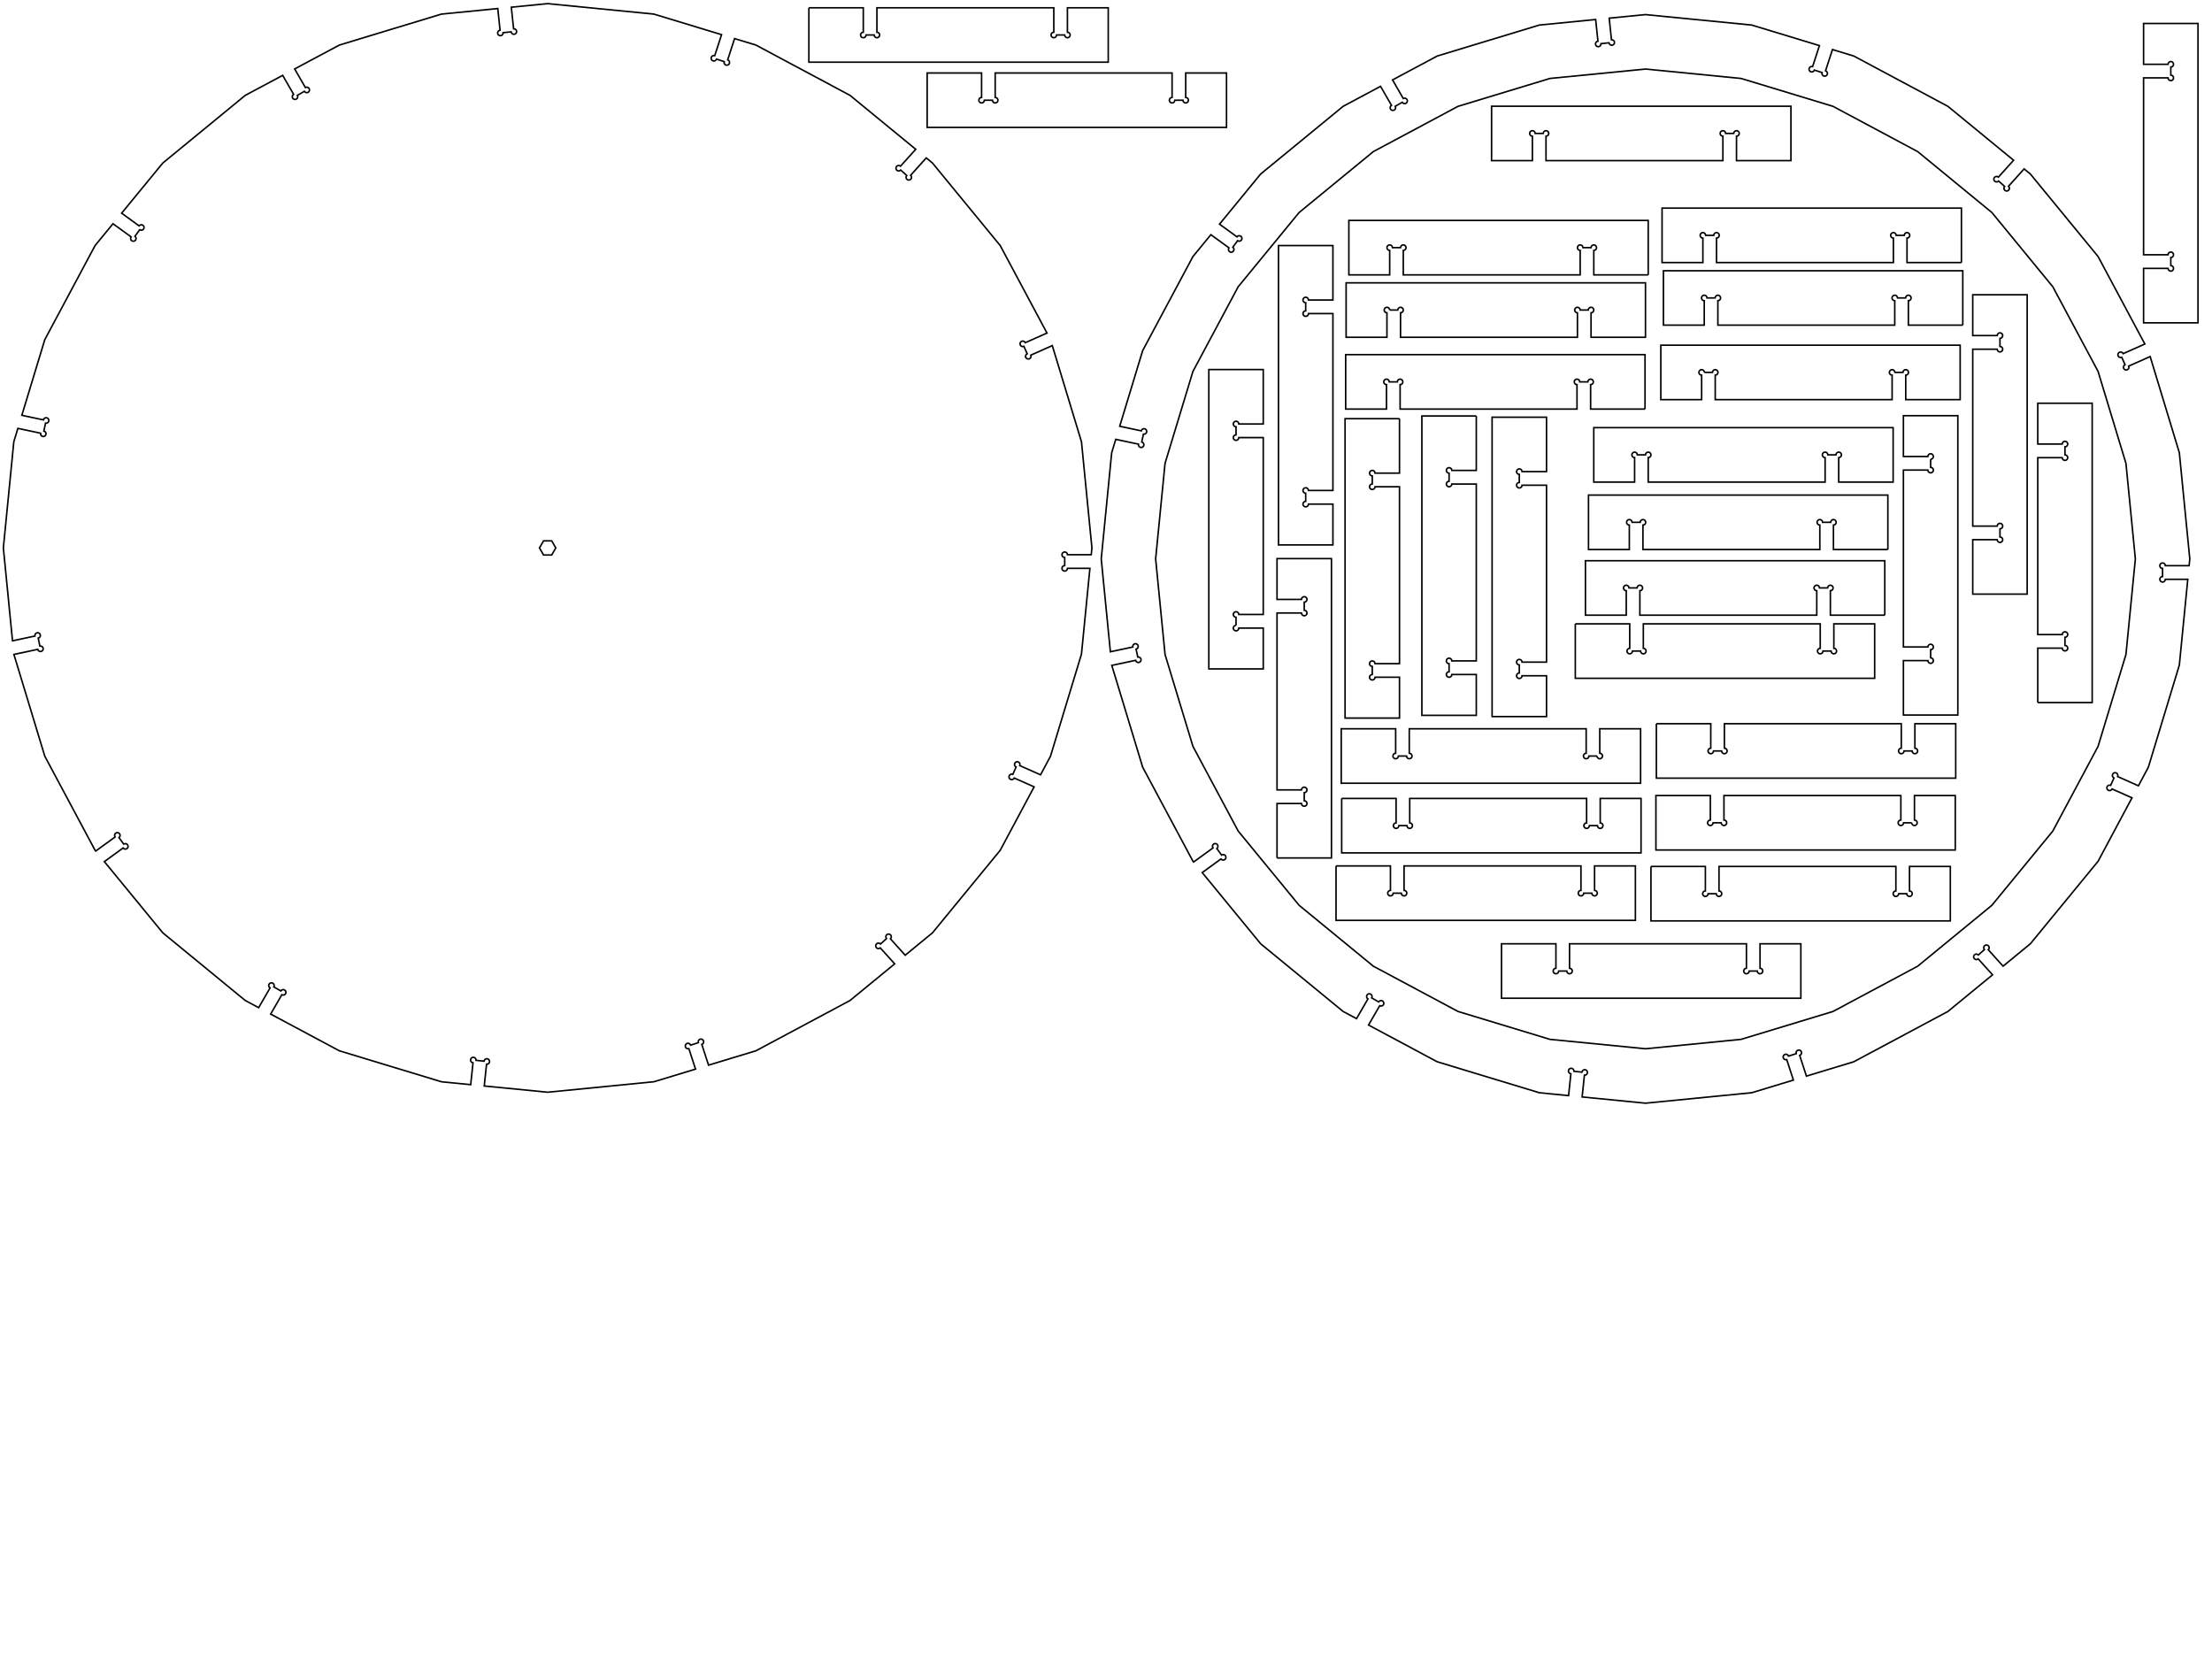 <?xml version="1.0" encoding="UTF-8" standalone="no"?>
<!-- Created with Inkscape (http://www.inkscape.org/) -->

<svg
   xmlns:dc="http://purl.org/dc/elements/1.1/"
   xmlns:cc="http://creativecommons.org/ns#"
   xmlns:rdf="http://www.w3.org/1999/02/22-rdf-syntax-ns#"
   xmlns:svg="http://www.w3.org/2000/svg"
   xmlns="http://www.w3.org/2000/svg"
   xmlns:sodipodi="http://sodipodi.sourceforge.net/DTD/sodipodi-0.dtd"
   xmlns:inkscape="http://www.inkscape.org/namespaces/inkscape"
   width="16in"
   height="12in"
   viewBox="0 0 1440 1080"
   id="svg2"
   version="1.1"
   inkscape:version="0.91 r13725"
   sodipodi:docname="rollerwheel-doublesupports.svg">
  <defs
     id="defs4">
    <marker
       style="overflow:visible"
       refY="0.0"
       refX="0.0"
       orient="auto"
       id="DistanceX">
      <path
         id="path3443"
         style="stroke:#000000; stroke-width:0.5"
         d="M 3,-3 L -3,3 M 0,-5 L  0,5" />
    </marker>
    <pattern
       y="0"
       x="0"
       width="8"
       patternUnits="userSpaceOnUse"
       id="Hatch"
       height="8">
      <path
         id="path3446"
         stroke-width="0.25"
         stroke="#000000"
         linecap="square"
         d="M8 4 l-4,4" />
      <path
         id="path3448"
         stroke-width="0.25"
         stroke="#000000"
         linecap="square"
         d="M6 2 l-4,4" />
      <path
         id="path3450"
         stroke-width="0.25"
         stroke="#000000"
         linecap="square"
         d="M4 0 l-4,4" />
    </pattern>
  </defs>
  <sodipodi:namedview
     id="base"
     pagecolor="#ffffff"
     bordercolor="#666666"
     borderopacity="1.0"
     inkscape:pageopacity="0.0"
     inkscape:pageshadow="2"
     inkscape:zoom="0.69626163"
     inkscape:cx="785.35962"
     inkscape:cy="604.83403"
     inkscape:document-units="mm"
     inkscape:current-layer="layer1"
     showgrid="false"
     units="in"
     showborder="true"
     borderlayer="true"
     inkscape:showpageshadow="false"
     inkscape:window-width="1855"
     inkscape:window-height="1176"
     inkscape:window-x="65"
     inkscape:window-y="24"
     inkscape:window-maximized="1" />
  <g
     inkscape:label="Layer 1"
     inkscape:groupmode="layer"
     id="layer1"
     transform="translate(0,27.638)">
    <path
       id="path3454"
       style="fill:none;stroke:#000000"
       d="m 1187.78,270.217 -0.332,-0.101 -0.306,-0.164 -0.269,-0.22 -0.22,-0.268 -0.164,-0.306 -0.101,-0.332 -0.034,-0.346 0.034,-0.346 0.101,-0.332 0.164,-0.306 0.22,-0.268 0.269,-0.22 0.306,-0.164 0.332,-0.101 0.346,-0.034 0.346,0.034 0.332,0.101 0.306,0.164 0.269,0.22 0.22,0.268 0.164,0.306 0.101,0.332 0.034,0.346 5.315,0 0.034,-0.346 0.101,-0.332 0.164,-0.306 0.22,-0.268 0.268,-0.22 0.306,-0.164 0.332,-0.101 0.346,-0.034 0.346,0.034 0.332,0.101 0.306,0.164 0.269,0.22 0.22,0.268 0.164,0.306 0.101,0.332 0.034,0.346 -0.034,0.346 -0.101,0.332 -0.164,0.306 -0.22,0.268 -0.269,0.22 -0.306,0.164 -0.332,0.101 -0.346,0.034 0,15.945 35.433,0 0,-35.433 -194.882,0 0,35.433 26.575,0 0,-15.945 -0.346,-0.034 -0.332,-0.101 -0.306,-0.164 -0.268,-0.22 -0.22,-0.268 -0.164,-0.306 -0.101,-0.332 -0.034,-0.346 0.034,-0.346 0.101,-0.332 0.164,-0.306 0.22,-0.268 0.268,-0.22 0.306,-0.164 0.332,-0.101 0.346,-0.034 0.346,0.034 0.332,0.101 0.306,0.164 0.269,0.22 0.22,0.268 0.164,0.306 0.101,0.332 0.034,0.346 5.315,0 0.034,-0.346 0.101,-0.332 0.164,-0.306 0.22,-0.268 0.269,-0.22 0.306,-0.164 0.332,-0.101 0.346,-0.034 0.346,0.034 0.332,0.101 0.306,0.164 0.268,0.22 0.22,0.268 0.164,0.306 0.101,0.332 0.034,0.346 -0.034,0.346 -0.101,0.332 -0.164,0.306 -0.22,0.268 -0.268,0.22 -0.306,0.164 -0.332,0.101 -0.346,0.034 0,15.945 115.157,0 0,-15.945 -0.346,-0.034 0,0 z"
       inkscape:connector-curvature="0" />
    <path
       id="path3456"
       style="fill:none;stroke:#000000"
       d="m 1228.988,330.099 0,-35.433 -194.882,0 0,35.433 26.575,0 0,-15.945 -0.346,-0.034 -0.332,-0.101 -0.306,-0.164 -0.269,-0.22 -0.22,-0.268 -0.164,-0.306 -0.101,-0.332 -0.034,-0.346 0.034,-0.346 0.101,-0.332 0.164,-0.306 0.22,-0.268 0.269,-0.22 0.306,-0.164 0.332,-0.101 0.346,-0.034 0.346,0.034 0.332,0.101 0.306,0.164 0.269,0.22 0.22,0.268 0.164,0.306 0.101,0.332 0.034,0.346 5.315,0 0.034,-0.346 0.101,-0.332 0.164,-0.306 0.22,-0.268 0.268,-0.22 0.306,-0.164 0.332,-0.101 0.346,-0.034 0.346,0.034 0.332,0.101 0.306,0.164 0.269,0.22 0.22,0.268 0.164,0.306 0.101,0.332 0.034,0.346 -0.034,0.346 -0.101,0.332 -0.164,0.306 -0.22,0.268 -0.269,0.22 -0.306,0.164 -0.332,0.101 -0.346,0.034 0,15.945 115.157,0 0,-15.945 -0.346,-0.034 -0.332,-0.101 -0.306,-0.164 -0.269,-0.22 -0.22,-0.268 -0.164,-0.306 -0.101,-0.332 -0.034,-0.346 0.034,-0.346 0.101,-0.332 0.164,-0.306 0.22,-0.268 0.269,-0.22 0.306,-0.164 0.332,-0.101 0.346,-0.034 0.346,0.034 0.332,0.101 0.306,0.164 0.268,0.22 0.22,0.268 0.164,0.306 0.101,0.332 0.034,0.346 5.315,0 0.034,-0.346 0.101,-0.332 0.164,-0.306 0.22,-0.268 0.269,-0.22 0.306,-0.164 0.332,-0.101 0.346,-0.034 0.346,0.034 0.332,0.101 0.306,0.164 0.268,0.22 0.22,0.268 0.164,0.306 0.101,0.332 0.034,0.346 -0.034,0.346 -0.101,0.332 -0.164,0.306 -0.22,0.268 -0.268,0.22 -0.306,0.164 -0.332,0.101 -0.346,0.034 0,15.945 35.433,0 0,0 z"
       inkscape:connector-curvature="0" />
    <path
       id="path3458"
       style="fill:none;stroke:#000000"
       d="m 1072.981,151.294 0,-35.433 -194.882,0 0,35.433 26.575,0 0,-15.945 -0.346,-0.034 -0.332,-0.101 -0.306,-0.164 -0.268,-0.22 -0.22,-0.268 -0.164,-0.306 -0.101,-0.332 -0.034,-0.346 0.034,-0.346 0.101,-0.332 0.164,-0.306 0.22,-0.268 0.268,-0.22 0.306,-0.164 0.332,-0.101 0.346,-0.034 0.346,0.034 0.332,0.101 0.306,0.164 0.268,0.22 0.22,0.268 0.164,0.306 0.101,0.332 0.034,0.346 5.315,0 0.034,-0.346 0.101,-0.332 0.164,-0.306 0.22,-0.268 0.268,-0.22 0.306,-0.164 0.332,-0.101 0.346,-0.034 0.346,0.034 0.332,0.101 0.306,0.164 0.268,0.22 0.22,0.268 0.164,0.306 0.101,0.332 0.034,0.346 -0.034,0.346 -0.101,0.332 -0.164,0.306 -0.22,0.268 -0.268,0.22 -0.306,0.164 -0.332,0.101 -0.346,0.034 0,15.945 115.158,0 0,-15.945 -0.346,-0.034 -0.332,-0.101 -0.306,-0.164 -0.269,-0.22 -0.22,-0.268 -0.164,-0.306 -0.101,-0.332 -0.034,-0.346 0.034,-0.346 0.101,-0.332 0.164,-0.306 0.22,-0.268 0.269,-0.22 0.306,-0.164 0.332,-0.101 0.346,-0.034 0.346,0.034 0.332,0.101 0.306,0.164 0.269,0.22 0.22,0.268 0.164,0.306 0.101,0.332 0.034,0.346 5.315,0 0.034,-0.346 0.101,-0.332 0.164,-0.306 0.22,-0.268 0.269,-0.22 0.306,-0.164 0.332,-0.101 0.346,-0.034 0.346,0.034 0.332,0.101 0.306,0.164 0.269,0.22 0.22,0.268 0.164,0.306 0.101,0.332 0.034,0.346 -0.034,0.346 -0.101,0.332 -0.164,0.306 -0.22,0.268 -0.269,0.22 -0.306,0.164 -0.332,0.101 -0.346,0.034 0,15.945 35.433,0 0,0 z"
       inkscape:connector-curvature="0" />
    <path
       id="path3460"
       style="fill:none;stroke:#000000"
       d="m 1226.988,372.83 0,-35.433 -194.882,0 0,35.433 26.575,0 0,-15.945 -0.346,-0.034 -0.332,-0.101 -0.306,-0.164 -0.269,-0.22 -0.22,-0.268 -0.164,-0.306 -0.101,-0.332 -0.034,-0.346 0.034,-0.346 0.101,-0.332 0.164,-0.306 0.22,-0.268 0.269,-0.22 0.306,-0.164 0.332,-0.101 0.346,-0.034 0.346,0.034 0.332,0.101 0.306,0.164 0.269,0.22 0.22,0.268 0.164,0.306 0.101,0.332 0.034,0.346 5.315,0 0.034,-0.346 0.101,-0.332 0.164,-0.306 0.22,-0.268 0.268,-0.22 0.306,-0.164 0.332,-0.101 0.346,-0.034 0.346,0.034 0.332,0.101 0.306,0.164 0.269,0.22 0.22,0.268 0.164,0.306 0.101,0.332 0.034,0.346 -0.034,0.346 -0.101,0.332 -0.164,0.306 -0.22,0.268 -0.269,0.22 -0.306,0.164 -0.332,0.101 -0.346,0.034 0,15.945 115.157,0 0,-15.945 -0.346,-0.034 -0.332,-0.101 -0.306,-0.164 -0.269,-0.22 -0.22,-0.268 -0.164,-0.306 -0.101,-0.332 -0.034,-0.346 0.034,-0.346 0.101,-0.332 0.164,-0.306 0.22,-0.268 0.269,-0.22 0.306,-0.164 0.332,-0.101 0.346,-0.034 0.346,0.034 0.332,0.101 0.306,0.164 0.268,0.22 0.22,0.268 0.164,0.306 0.101,0.332 0.034,0.346 5.315,0 0.034,-0.346 0.101,-0.332 0.164,-0.306 0.22,-0.268 0.269,-0.22 0.306,-0.164 0.332,-0.101 0.346,-0.034 0.346,0.034 0.332,0.101 0.306,0.164 0.268,0.22 0.22,0.268 0.164,0.306 0.101,0.332 0.034,0.346 -0.034,0.346 -0.101,0.332 -0.164,0.306 -0.22,0.268 -0.268,0.22 -0.306,0.164 -0.332,0.101 -0.346,0.034 0,15.945 35.433,0 0,0 z"
       inkscape:connector-curvature="0" />
    <path
       id="path3462"
       style="fill:none;stroke:#000000"
       d="m 904.655,174.194 5.315,0 0.034,-0.346 0.101,-0.332 0.164,-0.306 0.22,-0.268 0.268,-0.22 0.306,-0.164 0.332,-0.101 0.346,-0.034 0.346,0.034 0.332,0.101 0.306,0.164 0.268,0.22 0.22,0.268 0.164,0.306 0.101,0.332 0.034,0.346 -0.034,0.346 -0.101,0.332 -0.164,0.306 -0.22,0.268 -0.268,0.22 -0.306,0.164 -0.332,0.101 -0.346,0.034 0,15.945 115.157,0 0,-15.945 -0.346,-0.034 -0.332,-0.101 -0.306,-0.164 -0.268,-0.22 -0.22,-0.268 -0.164,-0.306 -0.101,-0.332 -0.034,-0.346 0.034,-0.346 0.101,-0.332 0.164,-0.306 0.22,-0.268 0.268,-0.22 0.306,-0.164 0.332,-0.101 0.346,-0.034 0.346,0.034 0.332,0.101 0.306,0.164 0.268,0.22 0.22,0.268 0.164,0.306 0.101,0.332 0.034,0.346 5.315,0 0.034,-0.346 0.101,-0.332 0.164,-0.306 0.22,-0.268 0.269,-0.22 0.306,-0.164 0.332,-0.101 0.346,-0.034 0.346,0.034 0.332,0.101 0.306,0.164 0.268,0.22 0.22,0.268 0.164,0.306 0.101,0.332 0.034,0.346 -0.034,0.346 -0.101,0.332 -0.164,0.306 -0.22,0.268 -0.268,0.22 -0.306,0.164 -0.332,0.101 -0.346,0.034 0,15.945 35.433,0 0,-35.433 -194.882,0 0,35.433 26.575,0 0,-15.945 -0.346,-0.034 -0.332,-0.101 -0.306,-0.164 -0.268,-0.22 -0.22,-0.268 -0.164,-0.306 -0.101,-0.332 -0.034,-0.346 0.034,-0.346 0.101,-0.332 0.164,-0.306 0.22,-0.268 0.268,-0.22 0.306,-0.164 0.332,-0.101 0.346,-0.034 0.346,0.034 0.332,0.101 0.306,0.164 0.268,0.22 0.22,0.268 0.164,0.306 0.101,0.332 0.034,0.346 0,0 z"
       inkscape:connector-curvature="0" />
    <path
       id="path3464"
       style="fill:none;stroke:#000000"
       d="m 990.797,288.595 -0.101,0.332 -0.164,0.306 -0.22,0.268 -0.269,0.22 -0.306,0.164 -0.332,0.101 -0.346,0.034 -0.346,-0.034 -0.332,-0.101 -0.306,-0.164 -0.268,-0.22 -0.22,-0.268 -0.164,-0.306 -0.101,-0.332 -0.034,-0.346 0.034,-0.346 0.101,-0.332 0.164,-0.306 0.22,-0.268 0.268,-0.22 0.306,-0.164 0.332,-0.101 0.346,-0.034 0,-5.315 -0.346,-0.034 -0.332,-0.101 -0.306,-0.164 -0.268,-0.22 -0.22,-0.268 -0.164,-0.306 -0.101,-0.332 -0.034,-0.346 0.034,-0.346 0.101,-0.332 0.164,-0.306 0.22,-0.268 0.268,-0.22 0.306,-0.164 0.332,-0.101 0.346,-0.034 0.346,0.034 0.332,0.101 0.306,0.164 0.269,0.22 0.22,0.268 0.164,0.306 0.101,0.332 0.034,0.346 15.945,0 0,-35.433 -35.433,0 0,194.882 35.433,0 0,-26.575 -15.945,0 -0.034,0.346 -0.101,0.332 -0.164,0.306 -0.22,0.268 -0.269,0.22 -0.306,0.164 -0.332,0.101 -0.346,0.034 -0.346,-0.034 -0.332,-0.101 -0.306,-0.164 -0.268,-0.22 -0.22,-0.268 -0.164,-0.306 -0.101,-0.332 -0.034,-0.346 0.034,-0.346 0.101,-0.332 0.164,-0.306 0.22,-0.268 0.268,-0.22 0.306,-0.164 0.332,-0.101 0.346,-0.034 0,-5.315 -0.346,-0.034 -0.332,-0.101 -0.306,-0.164 -0.268,-0.22 -0.22,-0.268 -0.164,-0.306 -0.101,-0.332 -0.034,-0.346 0.034,-0.346 0.101,-0.332 0.164,-0.306 0.22,-0.268 0.268,-0.22 0.306,-0.164 0.332,-0.101 0.346,-0.034 0.346,0.034 0.332,0.101 0.306,0.164 0.269,0.22 0.22,0.268 0.164,0.306 0.101,0.332 0.034,0.346 15.945,0 0,-115.157 -15.945,0 -0.034,0.346 0,0 z"
       inkscape:connector-curvature="0" />
    <path
       id="path3466"
       style="fill:none;stroke:#000000"
       d="m 911.061,244.942 -35.433,0 0,194.882 35.433,0 0,-26.575 -15.945,0 -0.034,0.346 -0.101,0.332 -0.164,0.306 -0.22,0.268 -0.268,0.22 -0.306,0.164 -0.332,0.101 -0.346,0.034 -0.346,-0.034 -0.332,-0.101 -0.306,-0.164 -0.268,-0.22 -0.22,-0.268 -0.164,-0.306 -0.101,-0.332 -0.034,-0.346 0.034,-0.346 0.101,-0.332 0.164,-0.306 0.22,-0.268 0.268,-0.22 0.306,-0.164 0.332,-0.101 0.346,-0.034 0,-5.315 -0.346,-0.034 -0.332,-0.101 -0.306,-0.164 -0.268,-0.22 -0.22,-0.268 -0.164,-0.306 -0.101,-0.332 -0.034,-0.346 0.034,-0.346 0.101,-0.332 0.164,-0.306 0.22,-0.268 0.268,-0.22 0.306,-0.164 0.332,-0.101 0.346,-0.034 0.346,0.034 0.332,0.101 0.306,0.164 0.268,0.22 0.22,0.268 0.164,0.306 0.101,0.332 0.034,0.346 15.945,0 0,-115.157 -15.945,0 -0.034,0.346 -0.101,0.332 -0.164,0.306 -0.22,0.268 -0.268,0.22 -0.306,0.164 -0.332,0.101 -0.346,0.034 -0.346,-0.034 -0.332,-0.101 -0.306,-0.164 -0.268,-0.22 -0.22,-0.268 -0.164,-0.306 -0.101,-0.332 -0.034,-0.346 0.034,-0.346 0.101,-0.332 0.164,-0.306 0.22,-0.268 0.268,-0.22 0.306,-0.164 0.332,-0.101 0.346,-0.034 0,-5.315 -0.346,-0.034 -0.332,-0.101 -0.306,-0.164 -0.268,-0.22 -0.22,-0.268 -0.164,-0.306 -0.101,-0.332 -0.034,-0.346 0.034,-0.346 0.101,-0.332 0.164,-0.306 0.22,-0.268 0.268,-0.22 0.306,-0.164 0.332,-0.101 0.346,-0.034 0.346,0.034 0.332,0.101 0.306,0.164 0.268,0.22 0.22,0.268 0.164,0.306 0.101,0.332 0.034,0.346 15.945,0 0,-35.433 0,0 z"
       inkscape:connector-curvature="0" />
    <path
       id="path3468"
       style="fill:none;stroke:#000000"
       d="m 961.061,243.164 -35.433,0 0,194.882 35.433,0 0,-26.575 -15.945,0 -0.034,0.346 -0.101,0.332 -0.164,0.306 -0.22,0.268 -0.268,0.22 -0.306,0.164 -0.332,0.101 -0.346,0.034 -0.346,-0.034 -0.332,-0.101 -0.306,-0.164 -0.268,-0.22 -0.22,-0.268 -0.164,-0.306 -0.101,-0.332 -0.034,-0.346 0.034,-0.346 0.101,-0.332 0.164,-0.306 0.22,-0.268 0.268,-0.22 0.306,-0.164 0.332,-0.101 0.346,-0.034 0,-5.315 -0.346,-0.034 -0.332,-0.101 -0.306,-0.164 -0.268,-0.22 -0.22,-0.268 -0.164,-0.306 -0.101,-0.332 -0.034,-0.346 0.034,-0.346 0.101,-0.332 0.164,-0.306 0.22,-0.268 0.268,-0.22 0.306,-0.164 0.332,-0.101 0.346,-0.034 0.346,0.034 0.332,0.101 0.306,0.164 0.268,0.22 0.22,0.268 0.164,0.306 0.101,0.332 0.034,0.346 15.945,0 0,-115.157 -15.945,0 -0.034,0.346 -0.101,0.332 -0.164,0.306 -0.22,0.268 -0.268,0.22 -0.306,0.164 -0.332,0.101 -0.346,0.034 -0.346,-0.034 -0.332,-0.101 -0.306,-0.164 -0.268,-0.22 -0.22,-0.268 -0.164,-0.306 -0.101,-0.332 -0.034,-0.346 0.034,-0.346 0.101,-0.332 0.164,-0.306 0.22,-0.268 0.268,-0.22 0.306,-0.164 0.332,-0.101 0.346,-0.034 0,-5.315 -0.346,-0.034 -0.332,-0.101 -0.306,-0.164 -0.268,-0.22 -0.22,-0.268 -0.164,-0.306 -0.101,-0.332 -0.034,-0.346 0.034,-0.346 0.101,-0.332 0.164,-0.306 0.22,-0.268 0.268,-0.22 0.306,-0.164 0.332,-0.101 0.346,-0.034 0.346,0.034 0.332,0.101 0.306,0.164 0.268,0.22 0.22,0.268 0.164,0.306 0.101,0.332 0.034,0.346 15.945,0 0,-35.433 0,0 z"
       inkscape:connector-curvature="0" />
    <path
       id="path3470"
       style="fill:none;stroke:#000000"
       d="m 1109.513,214.79 5.315,0 0.034,-0.346 0.101,-0.332 0.164,-0.306 0.22,-0.268 0.269,-0.22 0.306,-0.164 0.332,-0.101 0.346,-0.034 0.346,0.034 0.332,0.101 0.306,0.164 0.268,0.22 0.22,0.268 0.164,0.306 0.101,0.332 0.034,0.346 -0.034,0.346 -0.101,0.332 -0.164,0.306 -0.22,0.268 -0.268,0.22 -0.306,0.164 -0.332,0.101 -0.346,0.034 0,15.945 115.157,0 0,-15.945 -0.346,-0.034 -0.332,-0.101 -0.306,-0.164 -0.269,-0.22 -0.22,-0.268 -0.164,-0.306 -0.101,-0.332 -0.034,-0.346 0.034,-0.346 0.101,-0.332 0.164,-0.306 0.22,-0.268 0.269,-0.22 0.306,-0.164 0.332,-0.101 0.346,-0.034 0.346,0.034 0.332,0.101 0.306,0.164 0.269,0.22 0.22,0.268 0.164,0.306 0.101,0.332 0.034,0.346 5.315,0 0.034,-0.346 0.101,-0.332 0.164,-0.306 0.22,-0.268 0.269,-0.22 0.306,-0.164 0.332,-0.101 0.346,-0.034 0.346,0.034 0.332,0.101 0.306,0.164 0.269,0.22 0.22,0.268 0.164,0.306 0.101,0.332 0.034,0.346 -0.034,0.346 -0.101,0.332 -0.164,0.306 -0.22,0.268 -0.269,0.22 -0.306,0.164 -0.332,0.101 -0.346,0.034 0,15.945 35.433,0 0,-35.433 -194.882,0 0,35.433 26.575,0 0,-15.945 -0.346,-0.034 -0.332,-0.101 -0.306,-0.164 -0.268,-0.22 -0.22,-0.268 -0.164,-0.306 -0.101,-0.332 -0.034,-0.346 0.034,-0.346 0.101,-0.332 0.164,-0.306 0.22,-0.268 0.268,-0.22 0.306,-0.164 0.332,-0.101 0.346,-0.034 0.346,0.034 0.332,0.101 0.306,0.164 0.269,0.22 0.22,0.268 0.164,0.306 0.101,0.332 0.034,0.346 0,0 z"
       inkscape:connector-curvature="0" />
    <path
       id="path3472"
       style="fill:none;stroke:#000000"
       d="m 1070.905,238.67 0,-35.433 -194.882,0 0,35.433 26.575,0 0,-15.945 -0.346,-0.034 -0.332,-0.101 -0.306,-0.164 -0.269,-0.22 -0.22,-0.268 -0.164,-0.306 -0.101,-0.332 -0.034,-0.346 0.034,-0.346 0.101,-0.332 0.164,-0.306 0.22,-0.268 0.269,-0.22 0.306,-0.164 0.332,-0.101 0.346,-0.034 0.346,0.034 0.332,0.101 0.306,0.164 0.268,0.22 0.22,0.268 0.164,0.306 0.101,0.332 0.034,0.346 5.315,0 0.034,-0.346 0.101,-0.332 0.164,-0.306 0.22,-0.268 0.269,-0.22 0.306,-0.164 0.332,-0.101 0.346,-0.034 0.346,0.034 0.332,0.101 0.306,0.164 0.268,0.22 0.22,0.268 0.164,0.306 0.101,0.332 0.034,0.346 -0.034,0.346 -0.101,0.332 -0.164,0.306 -0.22,0.268 -0.268,0.22 -0.306,0.164 -0.332,0.101 -0.346,0.034 0,15.945 115.157,0 0,-15.945 -0.346,-0.034 -0.332,-0.101 -0.306,-0.164 -0.269,-0.22 -0.22,-0.268 -0.164,-0.306 -0.101,-0.332 -0.034,-0.346 0.034,-0.346 0.101,-0.332 0.164,-0.306 0.22,-0.268 0.269,-0.22 0.306,-0.164 0.332,-0.101 0.346,-0.034 0.346,0.034 0.332,0.101 0.306,0.164 0.269,0.22 0.22,0.268 0.164,0.306 0.101,0.332 0.034,0.346 5.315,0 0.034,-0.346 0.101,-0.332 0.164,-0.306 0.22,-0.268 0.269,-0.22 0.306,-0.164 0.332,-0.101 0.346,-0.034 0.346,0.034 0.332,0.101 0.306,0.164 0.269,0.22 0.22,0.268 0.164,0.306 0.101,0.332 0.034,0.346 -0.034,0.346 -0.101,0.332 -0.164,0.306 -0.22,0.268 -0.269,0.22 -0.306,0.164 -0.332,0.101 -0.346,0.034 0,15.945 35.433,0 0,0 z"
       inkscape:connector-curvature="0" />
    <path
       id="path3474"
       style="fill:none;stroke:#000000"
       d="m 1277.762,184.036 0,-35.433 -194.882,0 0,35.433 26.575,0 0,-15.945 -0.346,-0.034 -0.332,-0.101 -0.306,-0.164 -0.269,-0.22 -0.22,-0.268 -0.164,-0.306 -0.101,-0.332 -0.034,-0.346 0.034,-0.346 0.101,-0.332 0.164,-0.306 0.22,-0.268 0.269,-0.22 0.306,-0.164 0.332,-0.101 0.346,-0.034 0.346,0.034 0.332,0.101 0.306,0.164 0.269,0.22 0.22,0.268 0.164,0.306 0.101,0.332 0.034,0.346 5.315,0 0.034,-0.346 0.101,-0.332 0.164,-0.306 0.22,-0.268 0.268,-0.22 0.306,-0.164 0.332,-0.101 0.346,-0.034 0.346,0.034 0.332,0.101 0.306,0.164 0.269,0.22 0.22,0.268 0.164,0.306 0.101,0.332 0.034,0.346 -0.034,0.346 -0.101,0.332 -0.164,0.306 -0.22,0.268 -0.269,0.22 -0.306,0.164 -0.332,0.101 -0.346,0.034 0,15.945 115.157,0 0,-15.945 -0.346,-0.034 -0.332,-0.101 -0.306,-0.164 -0.268,-0.22 -0.22,-0.268 -0.164,-0.306 -0.101,-0.332 -0.034,-0.346 0.034,-0.346 0.101,-0.332 0.164,-0.306 0.22,-0.268 0.268,-0.22 0.306,-0.164 0.332,-0.101 0.346,-0.034 0.346,0.034 0.332,0.101 0.306,0.164 0.269,0.22 0.22,0.268 0.164,0.306 0.101,0.332 0.034,0.346 5.315,0 0.034,-0.346 0.101,-0.332 0.164,-0.306 0.22,-0.268 0.269,-0.22 0.306,-0.164 0.332,-0.101 0.346,-0.034 0.346,0.034 0.332,0.101 0.306,0.164 0.268,0.22 0.22,0.268 0.164,0.306 0.101,0.332 0.034,0.346 -0.034,0.346 -0.101,0.332 -0.164,0.306 -0.22,0.268 -0.268,0.22 -0.306,0.164 -0.332,0.101 -0.346,0.034 0,15.945 35.433,0 0,0 z"
       inkscape:connector-curvature="0" />
    <path
       id="path3476"
       style="fill:none;stroke:#000000"
       d="m 851.745,176.86 -0.101,0.332 -0.164,0.306 -0.22,0.268 -0.268,0.22 -0.306,0.164 -0.332,0.101 -0.346,0.034 -0.346,-0.034 -0.332,-0.101 -0.306,-0.164 -0.268,-0.22 -0.22,-0.268 -0.164,-0.306 -0.101,-0.332 -0.034,-0.346 0.034,-0.346 0.101,-0.332 0.164,-0.306 0.22,-0.268 0.268,-0.22 0.306,-0.164 0.332,-0.101 0.346,-0.034 0,-5.315 -0.346,-0.034 -0.332,-0.101 -0.306,-0.164 -0.268,-0.22 -0.22,-0.268 -0.164,-0.306 -0.101,-0.332 -0.034,-0.346 0.034,-0.346 0.101,-0.332 0.164,-0.306 0.22,-0.268 0.268,-0.22 0.306,-0.164 0.332,-0.101 0.346,-0.034 0.346,0.034 0.332,0.101 0.306,0.164 0.268,0.22 0.22,0.268 0.164,0.306 0.101,0.332 0.034,0.346 15.945,0 0,-35.433 -35.433,0 0,194.882 35.433,0 0,-26.575 -15.945,0 -0.034,0.346 -0.101,0.332 -0.164,0.306 -0.22,0.268 -0.268,0.22 -0.306,0.164 -0.332,0.101 -0.346,0.034 -0.346,-0.034 -0.332,-0.101 -0.306,-0.164 -0.268,-0.22 -0.22,-0.268 -0.164,-0.306 -0.101,-0.332 -0.034,-0.346 0.034,-0.346 0.101,-0.332 0.164,-0.306 0.22,-0.268 0.268,-0.22 0.306,-0.164 0.332,-0.101 0.346,-0.034 0,-5.315 -0.346,-0.034 -0.332,-0.101 -0.306,-0.164 -0.268,-0.22 -0.22,-0.268 -0.164,-0.306 -0.101,-0.332 -0.034,-0.346 0.034,-0.346 0.101,-0.332 0.164,-0.306 0.22,-0.268 0.268,-0.22 0.306,-0.164 0.332,-0.101 0.346,-0.034 0.346,0.034 0.332,0.101 0.306,0.164 0.268,0.22 0.22,0.268 0.164,0.306 0.101,0.332 0.034,0.346 15.945,0 0,-115.157 -15.945,0 -0.034,0.346 0,0 z"
       inkscape:connector-curvature="0" />
    <path
       id="path3478"
       style="fill:none;stroke:#000000"
       d="m 1276.877,143.28 0,-35.433 -194.882,0 0,35.433 26.575,0 0,-15.945 -0.346,-0.034 -0.332,-0.101 -0.306,-0.164 -0.268,-0.22 -0.22,-0.268 -0.164,-0.306 -0.101,-0.332 -0.034,-0.346 0.034,-0.346 0.101,-0.332 0.164,-0.306 0.22,-0.268 0.268,-0.22 0.306,-0.164 0.332,-0.101 0.346,-0.034 0.346,0.034 0.332,0.101 0.306,0.164 0.269,0.22 0.22,0.268 0.164,0.306 0.101,0.332 0.034,0.346 5.315,0 0.034,-0.346 0.101,-0.332 0.164,-0.306 0.22,-0.268 0.268,-0.22 0.306,-0.164 0.332,-0.101 0.346,-0.034 0.346,0.034 0.332,0.101 0.306,0.164 0.269,0.22 0.22,0.268 0.164,0.306 0.101,0.332 0.034,0.346 -0.034,0.346 -0.101,0.332 -0.164,0.306 -0.22,0.268 -0.269,0.22 -0.306,0.164 -0.332,0.101 -0.346,0.034 0,15.945 115.157,0 0,-15.945 -0.346,-0.034 -0.332,-0.101 -0.306,-0.164 -0.269,-0.22 -0.22,-0.268 -0.164,-0.306 -0.101,-0.332 -0.034,-0.346 0.034,-0.346 0.101,-0.332 0.164,-0.306 0.22,-0.268 0.269,-0.22 0.306,-0.164 0.332,-0.101 0.346,-0.034 0.346,0.034 0.332,0.101 0.306,0.164 0.268,0.22 0.22,0.268 0.164,0.306 0.101,0.332 0.034,0.346 5.315,0 0.034,-0.346 0.101,-0.332 0.164,-0.306 0.22,-0.268 0.269,-0.22 0.306,-0.164 0.332,-0.101 0.346,-0.034 0.346,0.034 0.332,0.101 0.306,0.164 0.268,0.22 0.22,0.268 0.164,0.306 0.101,0.332 0.034,0.346 -0.034,0.346 -0.101,0.332 -0.164,0.306 -0.22,0.268 -0.268,0.22 -0.306,0.164 -0.332,0.101 -0.346,0.034 0,15.945 35.433,0 0,0 z"
       inkscape:connector-curvature="0" />
    <path
       id="path3480"
       style="fill:none;stroke:#000000"
       d="m 1121.24,60.954 -0.332,-0.101 -0.306,-0.164 -0.268,-0.22 -0.22,-0.268 -0.164,-0.306 -0.101,-0.332 -0.034,-0.346 0.034,-0.346 0.101,-0.332 0.164,-0.306 0.22,-0.268 0.268,-0.22 0.306,-0.164 0.332,-0.101 0.346,-0.034 0.346,0.034 0.332,0.101 0.306,0.164 0.269,0.22 0.22,0.268 0.164,0.306 0.101,0.332 0.034,0.346 5.315,0 0.034,-0.346 0.101,-0.332 0.164,-0.306 0.22,-0.268 0.269,-0.22 0.306,-0.164 0.332,-0.101 0.346,-0.034 0.346,0.034 0.332,0.101 0.306,0.164 0.268,0.22 0.22,0.268 0.164,0.306 0.101,0.332 0.034,0.346 -0.034,0.346 -0.101,0.332 -0.164,0.306 -0.22,0.268 -0.268,0.22 -0.306,0.164 -0.332,0.101 -0.346,0.034 0,15.945 35.433,0 0,-35.433 -194.882,0 0,35.433 26.575,0 0,-15.945 -0.346,-0.034 -0.332,-0.101 -0.306,-0.164 -0.269,-0.22 -0.22,-0.268 -0.164,-0.306 -0.101,-0.332 -0.034,-0.346 0.034,-0.346 0.101,-0.332 0.164,-0.306 0.22,-0.268 0.269,-0.22 0.306,-0.164 0.332,-0.101 0.346,-0.034 0.346,0.034 0.332,0.101 0.306,0.164 0.269,0.22 0.22,0.268 0.164,0.306 0.101,0.332 0.034,0.346 5.315,0 0.034,-0.346 0.101,-0.332 0.164,-0.306 0.22,-0.268 0.268,-0.22 0.306,-0.164 0.332,-0.101 0.346,-0.034 0.346,0.034 0.332,0.101 0.306,0.164 0.269,0.22 0.22,0.268 0.164,0.306 0.101,0.332 0.034,0.346 -0.034,0.346 -0.101,0.332 -0.164,0.306 -0.22,0.268 -0.269,0.22 -0.306,0.164 -0.332,0.101 -0.346,0.034 0,15.945 115.157,0 0,-15.945 -0.346,-0.034 0,0 z"
       inkscape:connector-curvature="0" />
    <path
       id="path3482"
       style="fill:none;stroke:#000000"
       d="m 804.654,379.477 0,-5.315 -0.346,-0.034 -0.332,-0.101 -0.306,-0.164 -0.268,-0.22 -0.22,-0.268 -0.164,-0.306 -0.101,-0.332 -0.034,-0.346 0.034,-0.346 0.101,-0.332 0.164,-0.306 0.22,-0.268 0.268,-0.22 0.306,-0.164 0.332,-0.101 0.346,-0.034 0.346,0.034 0.332,0.101 0.306,0.164 0.268,0.22 0.22,0.268 0.164,0.306 0.101,0.332 0.034,0.346 15.945,0 0,-115.157 -15.945,0 -0.034,0.346 -0.101,0.332 -0.164,0.306 -0.22,0.268 -0.268,0.22 -0.306,0.164 -0.332,0.101 -0.346,0.034 -0.346,-0.034 -0.332,-0.101 -0.306,-0.164 -0.268,-0.22 -0.22,-0.268 -0.164,-0.306 -0.101,-0.332 -0.034,-0.346 0.034,-0.346 0.101,-0.332 0.164,-0.306 0.22,-0.268 0.268,-0.22 0.306,-0.164 0.332,-0.101 0.346,-0.034 0,-5.315 -0.346,-0.034 -0.332,-0.101 -0.306,-0.164 -0.268,-0.22 -0.22,-0.269 -0.164,-0.306 -0.101,-0.332 -0.034,-0.346 0.034,-0.346 0.101,-0.332 0.164,-0.306 0.22,-0.268 0.268,-0.22 0.306,-0.164 0.332,-0.101 0.346,-0.034 0.346,0.034 0.332,0.101 0.306,0.164 0.268,0.22 0.22,0.268 0.164,0.306 0.101,0.332 0.034,0.346 15.945,0 0,-35.433 -35.433,0 0,194.882 35.433,0 0,-26.575 -15.945,0 -0.034,0.346 -0.101,0.332 -0.164,0.306 -0.22,0.268 -0.268,0.22 -0.306,0.164 -0.332,0.101 -0.346,0.034 -0.346,-0.034 -0.332,-0.101 -0.306,-0.164 -0.268,-0.22 -0.22,-0.268 -0.164,-0.306 -0.101,-0.332 -0.034,-0.346 0.034,-0.346 0.101,-0.332 0.164,-0.306 0.22,-0.268 0.268,-0.22 0.306,-0.164 0.332,-0.101 0.346,-0.034 0,0 z"
       inkscape:connector-curvature="0" />
    <g
       id="g3637"
       transform="translate(1706,-854)">
      <path
         inkscape:connector-curvature="0"
         d="m -281.767,1203.49 -14.636,0 -0.034,0.346 -0.101,0.332 -0.164,0.306 -0.22,0.269 -0.268,0.22 -0.306,0.164 -0.332,0.101 -0.346,0.034 -0.346,-0.034 -0.332,-0.101 -0.306,-0.164 -0.268,-0.22 -0.22,-0.269 -0.164,-0.306 -0.101,-0.332 -0.034,-0.346 0.034,-0.346 0.101,-0.332 0.164,-0.306 0.22,-0.269 0.268,-0.22 0.306,-0.164 0.332,-0.101 0.346,-0.034 0,-5.315 -0.346,-0.034 -0.332,-0.101 -0.306,-0.164 -0.268,-0.22 -0.22,-0.269 -0.164,-0.306 -0.101,-0.332 -0.034,-0.346 0.034,-0.346 0.101,-0.332 0.164,-0.306 0.22,-0.269 0.268,-0.22 0.306,-0.164 0.332,-0.101 0.346,-0.034 0.346,0.034 0.332,0.101 0.306,0.164 0.268,0.22 0.22,0.269 0.164,0.306 0.101,0.332 0.034,0.346 15.509,0 0.436,-4.429 -6.808,-69.126 -18.99,-62.601 -13.997,6.232 0.109,0.33 0.043,0.345 -0.025,0.346 -0.092,0.335 -0.156,0.31 -0.213,0.274 -0.263,0.227 -0.302,0.172 -0.33,0.11 -0.345,0.043 -0.346,-0.025 -0.335,-0.092 -0.31,-0.156 -0.274,-0.213 -0.227,-0.263 -0.172,-0.302 -0.109,-0.33 -0.043,-0.345 0.025,-0.346 0.092,-0.335 0.156,-0.31 0.213,-0.274 0.263,-0.227 0.302,-0.172 -2.162,-4.856 -0.33,0.11 -0.345,0.043 -0.346,-0.025 -0.335,-0.092 -0.31,-0.156 -0.274,-0.213 -0.227,-0.263 -0.172,-0.302 -0.109,-0.33 -0.043,-0.345 0.025,-0.346 0.092,-0.335 0.156,-0.31 0.213,-0.274 0.263,-0.227 0.302,-0.172 0.33,-0.11 0.345,-0.043 0.346,0.025 0.335,0.092 0.31,0.156 0.274,0.213 0.227,0.263 0.172,0.302 14.136,-6.294 -30.453,-56.974 -44.066,-53.694 -4.068,-3.338 -10.183,11.309 0.234,0.257 0.18,0.297 0.118,0.327 0.052,0.343 -0.016,0.347 -0.083,0.337 -0.147,0.314 -0.206,0.28 -0.257,0.234 -0.297,0.18 -0.327,0.118 -0.343,0.052 -0.347,-0.016 -0.337,-0.083 -0.314,-0.147 -0.28,-0.206 -0.234,-0.257 -0.18,-0.297 -0.118,-0.327 -0.052,-0.343 0.016,-0.347 0.083,-0.337 0.147,-0.314 0.206,-0.28 -3.95,-3.556 -0.257,0.234 -0.297,0.18 -0.327,0.118 -0.343,0.052 -0.347,-0.016 -0.337,-0.083 -0.314,-0.147 -0.28,-0.206 -0.234,-0.257 -0.18,-0.297 -0.118,-0.327 -0.052,-0.343 0.016,-0.347 0.083,-0.337 0.147,-0.314 0.206,-0.28 0.257,-0.234 0.297,-0.18 0.327,-0.118 0.343,-0.052 0.347,0.016 0.337,0.083 0.314,0.147 0.28,0.206 9.911,-11.008 -42.771,-35.102 -61.259,-32.744 -13.891,-4.214 -4.502,13.855 0.318,0.139 0.285,0.199 0.241,0.25 0.187,0.292 0.127,0.323 0.061,0.342 -0.007,0.347 -0.074,0.339 -0.139,0.318 -0.199,0.285 -0.25,0.241 -0.293,0.187 -0.323,0.127 -0.342,0.061 -0.347,-0.007 -0.339,-0.074 -0.318,-0.139 -0.285,-0.199 -0.241,-0.25 -0.187,-0.293 -0.127,-0.323 -0.061,-0.342 0.007,-0.347 0.074,-0.339 -5.055,-1.642 -0.139,0.318 -0.199,0.285 -0.25,0.241 -0.292,0.187 -0.323,0.127 -0.342,0.061 -0.347,-0.007 -0.339,-0.074 -0.318,-0.139 -0.285,-0.199 -0.241,-0.25 -0.187,-0.293 -0.127,-0.323 -0.061,-0.342 0.007,-0.347 0.074,-0.339 0.139,-0.318 0.199,-0.285 0.25,-0.241 0.292,-0.187 0.323,-0.127 0.342,-0.061 0.347,0.007 0.339,0.074 4.448,-13.689 -44.101,-13.378 -69.126,-6.808 -23.636,2.328 1.48,14.082 0.347,-0.002 0.341,0.066 0.322,0.131 0.29,0.191 0.247,0.244 0.195,0.288 0.135,0.32 0.07,0.34 0.002,0.347 -0.066,0.341 -0.131,0.322 -0.191,0.29 -0.244,0.247 -0.287,0.195 -0.32,0.135 -0.34,0.07 -0.347,0.002 -0.341,-0.066 -0.322,-0.131 -0.29,-0.191 -0.247,-0.244 -0.195,-0.287 -0.135,-0.32 -0.07,-0.34 -5.286,0.556 0.002,0.347 -0.066,0.341 -0.131,0.322 -0.191,0.29 -0.244,0.247 -0.287,0.195 -0.32,0.135 -0.34,0.07 -0.347,0.002 -0.341,-0.066 -0.322,-0.131 -0.29,-0.191 -0.247,-0.244 -0.195,-0.287 -0.135,-0.32 -0.07,-0.34 -0.002,-0.347 0.066,-0.341 0.131,-0.322 0.191,-0.29 0.244,-0.247 0.288,-0.195 0.32,-0.135 0.34,-0.07 -1.486,-14.139 -36.674,3.612 -66.47,20.163 -29.085,15.547 6.996,12.118 0.316,-0.143 0.338,-0.079 0.347,-0.011 0.343,0.057 0.325,0.122 0.295,0.183 0.253,0.237 0.202,0.282 0.143,0.316 0.079,0.338 0.011,0.347 -0.057,0.343 -0.122,0.325 -0.183,0.295 -0.237,0.253 -0.282,0.202 -0.316,0.143 -0.338,0.079 -0.347,0.011 -0.343,-0.057 -0.325,-0.122 -0.295,-0.183 -0.253,-0.237 -0.202,-0.282 -4.603,2.657 0.143,0.316 0.079,0.338 0.011,0.347 -0.057,0.343 -0.122,0.325 -0.183,0.295 -0.237,0.253 -0.282,0.202 -0.316,0.143 -0.338,0.079 -0.347,0.011 -0.343,-0.057 -0.325,-0.122 -0.295,-0.183 -0.253,-0.237 -0.202,-0.282 -0.143,-0.316 -0.079,-0.338 -0.011,-0.347 0.057,-0.343 0.122,-0.325 0.183,-0.295 0.237,-0.253 0.282,-0.202 -7.141,-12.369 -24.357,13.019 -53.694,44.066 -26.781,32.633 11.381,8.269 0.231,-0.26 0.277,-0.21 0.312,-0.152 0.336,-0.088 0.347,-0.02 0.344,0.048 0.328,0.114 0.3,0.176 0.26,0.231 0.21,0.277 0.152,0.312 0.088,0.336 0.02,0.347 -0.048,0.344 -0.114,0.328 -0.176,0.3 -0.231,0.26 -0.277,0.21 -0.312,0.152 -0.336,0.088 -0.347,0.02 -0.344,-0.048 -0.328,-0.114 -0.3,-0.176 -3.124,4.3 0.26,0.231 0.21,0.277 0.152,0.312 0.088,0.336 0.02,0.347 -0.048,0.344 -0.114,0.328 -0.176,0.3 -0.231,0.26 -0.277,0.21 -0.312,0.152 -0.336,0.088 -0.347,0.02 -0.344,-0.048 -0.328,-0.114 -0.3,-0.176 -0.26,-0.231 -0.21,-0.277 -0.152,-0.312 -0.088,-0.336 -0.021,-0.347 0.048,-0.344 0.114,-0.328 0.176,-0.3 -11.804,-8.576 -11.655,14.202 -32.744,61.259 -14.941,49.254 14.071,2.991 0.105,-0.331 0.168,-0.304 0.224,-0.266 0.271,-0.217 0.308,-0.16 0.334,-0.096 0.346,-0.03 0.345,0.039 0.331,0.105 0.304,0.168 0.266,0.224 0.217,0.271 0.16,0.308 0.097,0.334 0.029,0.346 -0.039,0.345 -0.105,0.331 -0.168,0.304 -0.224,0.266 -0.271,0.217 -0.308,0.16 -0.334,0.096 -0.346,0.03 -0.345,-0.039 -1.105,5.199 0.331,0.105 0.304,0.168 0.266,0.224 0.217,0.271 0.16,0.308 0.097,0.334 0.029,0.346 -0.039,0.345 -0.105,0.331 -0.168,0.304 -0.224,0.266 -0.271,0.217 -0.308,0.16 -0.334,0.096 -0.346,0.03 -0.345,-0.039 -0.331,-0.105 -0.304,-0.168 -0.266,-0.224 -0.217,-0.271 -0.16,-0.308 -0.097,-0.334 -0.029,-0.346 0.039,-0.345 -14.81,-3.148 -2.642,8.708 -6.808,69.126 5.955,60.465 14.622,-3.108 -0.039,-0.345 0.029,-0.346 0.097,-0.334 0.16,-0.308 0.217,-0.271 0.266,-0.224 0.304,-0.168 0.331,-0.105 0.345,-0.039 0.346,0.029 0.334,0.097 0.308,0.16 0.271,0.217 0.224,0.266 0.168,0.304 0.105,0.331 0.039,0.345 -0.029,0.346 -0.097,0.334 -0.16,0.308 -0.217,0.271 -0.266,0.224 -0.304,0.168 -0.331,0.105 1.105,5.199 0.345,-0.039 0.346,0.029 0.334,0.097 0.308,0.16 0.271,0.217 0.224,0.266 0.168,0.304 0.105,0.331 0.039,0.345 -0.029,0.346 -0.097,0.334 -0.16,0.308 -0.217,0.271 -0.266,0.224 -0.304,0.168 -0.331,0.105 -0.345,0.039 -0.346,-0.03 -0.334,-0.096 -0.308,-0.16 -0.271,-0.217 -0.224,-0.266 -0.168,-0.304 -0.105,-0.331 -15.549,3.305 20.103,66.269 32.744,61.259 0.396,0.483 12.649,-9.19 -0.176,-0.3 -0.114,-0.328 -0.048,-0.344 0.02,-0.347 0.088,-0.336 0.152,-0.312 0.21,-0.277 0.26,-0.231 0.3,-0.176 0.328,-0.114 0.344,-0.048 0.347,0.02 0.336,0.088 0.312,0.152 0.277,0.21 0.231,0.26 0.176,0.3 0.114,0.328 0.048,0.344 -0.02,0.347 -0.088,0.336 -0.152,0.312 -0.21,0.277 -0.26,0.231 3.124,4.3 0.3,-0.176 0.328,-0.114 0.344,-0.048 0.347,0.02 0.336,0.088 0.312,0.152 0.277,0.21 0.231,0.26 0.176,0.3 0.114,0.328 0.048,0.344 -0.02,0.347 -0.088,0.336 -0.152,0.312 -0.21,0.277 -0.26,0.231 -0.3,0.176 -0.328,0.114 -0.344,0.048 -0.347,-0.02 -0.336,-0.088 -0.312,-0.151 -0.277,-0.21 -0.231,-0.26 -12.226,8.883 38.04,46.352 53.694,44.066 8.724,4.663 7.431,-12.871 -0.282,-0.202 -0.237,-0.254 -0.183,-0.295 -0.122,-0.325 -0.057,-0.343 0.011,-0.347 0.079,-0.338 0.143,-0.316 0.202,-0.282 0.253,-0.237 0.295,-0.183 0.325,-0.122 0.343,-0.057 0.347,0.011 0.338,0.079 0.316,0.143 0.282,0.202 0.237,0.253 0.183,0.295 0.122,0.325 0.057,0.343 -0.011,0.347 -0.079,0.338 -0.143,0.316 4.603,2.658 0.202,-0.282 0.253,-0.237 0.295,-0.183 0.325,-0.122 0.343,-0.057 0.347,0.011 0.338,0.079 0.316,0.143 0.282,0.202 0.237,0.254 0.183,0.295 0.122,0.325 0.057,0.343 -0.011,0.347 -0.079,0.338 -0.143,0.316 -0.202,0.282 -0.253,0.237 -0.295,0.183 -0.325,0.122 -0.343,0.057 -0.347,-0.011 -0.338,-0.079 -0.316,-0.143 -7.286,12.62 44.718,23.902 66.47,20.163 19.043,1.876 1.498,-14.255 -0.34,-0.07 -0.32,-0.135 -0.287,-0.195 -0.244,-0.247 -0.191,-0.29 -0.131,-0.322 -0.066,-0.341 0.002,-0.347 0.07,-0.34 0.135,-0.32 0.195,-0.287 0.247,-0.244 0.29,-0.191 0.322,-0.131 0.341,-0.066 0.347,0 0.34,0.07 0.32,0.135 0.288,0.195 0.244,0.247 0.191,0.29 0.131,0.322 0.066,0.341 -0.002,0.347 5.286,0.556 0.07,-0.34 0.135,-0.32 0.195,-0.287 0.247,-0.244 0.29,-0.191 0.322,-0.131 0.341,-0.066 0.347,0 0.34,0.07 0.32,0.135 0.287,0.195 0.244,0.247 0.191,0.29 0.131,0.322 0.066,0.341 -0.002,0.347 -0.07,0.34 -0.135,0.32 -0.195,0.287 -0.247,0.244 -0.29,0.191 -0.322,0.131 -0.341,0.066 -0.347,0 -1.492,14.197 41.268,4.064 69.126,-6.808 27.144,-8.234 -4.34,-13.358 -0.339,0.074 -0.347,0.01 -0.342,-0.061 -0.323,-0.127 -0.292,-0.187 -0.25,-0.241 -0.199,-0.285 -0.139,-0.318 -0.074,-0.339 -0.007,-0.347 0.061,-0.342 0.127,-0.323 0.187,-0.292 0.241,-0.25 0.285,-0.199 0.318,-0.139 0.339,-0.074 0.347,-0.01 0.342,0.061 0.323,0.127 0.293,0.187 0.25,0.241 0.199,0.285 0.139,0.318 5.055,-1.643 -0.074,-0.339 -0.007,-0.347 0.061,-0.342 0.127,-0.323 0.187,-0.292 0.241,-0.25 0.285,-0.199 0.318,-0.139 0.339,-0.074 0.347,-0.01 0.342,0.061 0.323,0.127 0.292,0.187 0.25,0.241 0.199,0.285 0.139,0.318 0.074,0.339 0.007,0.347 -0.061,0.342 -0.127,0.323 -0.187,0.292 -0.241,0.25 -0.285,0.199 -0.318,0.139 4.394,13.524 30.848,-9.357 61.259,-32.744 29.062,-23.851 -9.368,-10.404 -0.28,0.206 -0.314,0.147 -0.337,0.083 -0.347,0.016 -0.343,-0.052 -0.327,-0.118 -0.297,-0.179 -0.257,-0.234 -0.206,-0.28 -0.147,-0.314 -0.083,-0.337 -0.016,-0.347 0.052,-0.343 0.118,-0.327 0.18,-0.297 0.234,-0.257 0.28,-0.206 0.314,-0.147 0.337,-0.083 0.347,-0.016 0.343,0.052 0.327,0.118 0.297,0.179 0.257,0.234 3.95,-3.557 -0.206,-0.28 -0.147,-0.314 -0.083,-0.337 -0.016,-0.347 0.052,-0.343 0.118,-0.327 0.18,-0.297 0.234,-0.257 0.28,-0.206 0.314,-0.147 0.337,-0.083 0.347,-0.016 0.343,0.052 0.327,0.118 0.297,0.179 0.257,0.234 0.206,0.28 0.147,0.314 0.083,0.337 0.016,0.347 -0.052,0.343 -0.118,0.327 -0.18,0.297 -0.234,0.257 9.64,10.706 17.777,-14.589 44.066,-53.694 22.08,-41.309 -12.969,-5.774 -0.172,0.302 -0.227,0.263 -0.274,0.213 -0.31,0.156 -0.335,0.092 -0.346,0.025 -0.345,-0.043 -0.33,-0.11 -0.302,-0.172 -0.263,-0.227 -0.213,-0.274 -0.156,-0.31 -0.092,-0.335 -0.025,-0.346 0.043,-0.345 0.109,-0.33 0.172,-0.302 0.227,-0.263 0.274,-0.213 0.31,-0.156 0.335,-0.092 0.346,-0.025 0.345,0.043 0.33,0.11 2.162,-4.855 -0.302,-0.172 -0.263,-0.227 -0.213,-0.274 -0.156,-0.31 -0.092,-0.335 -0.025,-0.346 0.043,-0.345 0.109,-0.33 0.172,-0.302 0.227,-0.263 0.274,-0.213 0.31,-0.156 0.335,-0.092 0.346,-0.025 0.345,0.043 0.33,0.11 0.302,0.172 0.263,0.227 0.213,0.274 0.156,0.31 0.092,0.335 0.025,0.346 -0.043,0.345 -0.109,0.33 13.553,6.034 6.477,-12.118 20.163,-66.47 5.5,-55.839 0,0 z"
         style="fill:none;stroke:#000000"
         id="path3486" />
      <path
         inkscape:connector-curvature="0"
         d="m -899.943,1013.033 39.659,-48.325 48.325,-39.659 55.133,-29.469 59.823,-18.147 62.214,-6.128 62.214,6.128 59.823,18.147 55.133,29.469 48.325,39.659 39.659,48.325 29.469,55.133 18.147,59.823 6.128,62.214 -6.128,62.214 -18.147,59.823 -29.469,55.133 -39.659,48.325 -48.325,39.659 -55.133,29.469 -59.823,18.147 -62.214,6.128 -62.214,-6.128 -59.823,-18.147 -55.133,-29.469 -48.325,-39.659 -39.659,-48.325 -29.469,-55.133 -18.147,-59.823 -6.128,-62.214 6.128,-62.214 18.147,-59.823 29.469,-55.133 0,0 z"
         style="fill:none;stroke:#000000"
         id="path3490" />
    </g>
    <g
       id="g3579"
       transform="translate(-728.857,-366.857)">
      <g
         id="g3571">
        <path
           id="path3484"
           style="fill:none;stroke:#000000"
           d="m 1396.658,571.863 -0.11,-0.33 -0.043,-0.345 0.025,-0.346 0.092,-0.335 0.156,-0.31 0.213,-0.274 0.263,-0.227 0.302,-0.172 -2.162,-4.855 -0.33,0.109 -0.345,0.043 -0.346,-0.025 -0.335,-0.092 -0.31,-0.156 -0.274,-0.213 -0.227,-0.263 -0.172,-0.302 -0.11,-0.33 -0.043,-0.345 0.025,-0.346 0.092,-0.335 0.156,-0.31 0.213,-0.274 0.263,-0.227 0.302,-0.172 0.33,-0.109 0.345,-0.043 0.346,0.025 0.335,0.092 0.31,0.156 0.274,0.213 0.227,0.263 0.172,0.302 14.136,-6.294 -30.453,-56.974 -44.066,-53.694 -4.068,-3.338 -10.183,11.309 0.234,0.257 0.179,0.297 0.118,0.327 0.052,0.343 -0.016,0.347 -0.083,0.337 -0.147,0.314 -0.206,0.28 -0.257,0.234 -0.297,0.18 -0.327,0.118 -0.343,0.052 -0.347,-0.016 -0.337,-0.083 -0.315,-0.147 -0.28,-0.206 -0.234,-0.257 -0.179,-0.297 -0.118,-0.327 -0.052,-0.343 0.016,-0.347 0.083,-0.337 0.147,-0.314 0.206,-0.28 -3.95,-3.556 -0.257,0.234 -0.297,0.18 -0.327,0.118 -0.343,0.052 -0.347,-0.016 -0.337,-0.083 -0.315,-0.147 -0.28,-0.206 -0.234,-0.257 -0.179,-0.297 -0.118,-0.327 -0.052,-0.343 0.016,-0.347 0.083,-0.337 0.147,-0.314 0.206,-0.28 0.257,-0.234 0.297,-0.18 0.327,-0.118 0.343,-0.052 0.347,0.016 0.337,0.083 0.314,0.147 0.28,0.206 9.911,-11.008 -42.772,-35.102 -61.259,-32.744 -13.891,-4.214 -4.502,13.855 0.318,0.139 0.285,0.199 0.241,0.25 0.187,0.292 0.127,0.323 0.061,0.342 -0.01,0.347 -0.074,0.339 -0.139,0.318 -0.199,0.285 -0.25,0.241 -0.292,0.187 -0.323,0.127 -0.342,0.061 -0.347,-0.007 -0.339,-0.074 -0.318,-0.139 -0.285,-0.199 -0.241,-0.25 -0.187,-0.293 -0.127,-0.323 -0.061,-0.342 0.01,-0.347 0.074,-0.339 -5.055,-1.642 -0.139,0.318 -0.199,0.285 -0.25,0.241 -0.292,0.187 -0.323,0.127 -0.342,0.061 -0.347,-0.007 -0.339,-0.074 -0.318,-0.139 -0.285,-0.199 -0.241,-0.25 -0.187,-0.293 -0.127,-0.323 -0.061,-0.342 0.01,-0.347 0.075,-0.339 0.139,-0.318 0.199,-0.285 0.25,-0.241 0.292,-0.187 0.323,-0.127 0.342,-0.061 0.347,0.007 0.339,0.074 4.448,-13.689 -44.101,-13.378 -69.126,-6.808 -23.636,2.328 1.48,14.082 0.347,-0.002 0.341,0.066 0.322,0.131 0.29,0.191 0.247,0.244 0.195,0.288 0.135,0.32 0.07,0.34 0,0.347 -0.065,0.341 -0.131,0.322 -0.191,0.29 -0.244,0.247 -0.287,0.195 -0.32,0.135 -0.34,0.07 -0.347,0.002 -0.341,-0.066 -0.322,-0.131 -0.29,-0.191 -0.247,-0.244 -0.195,-0.287 -0.135,-0.32 -0.07,-0.34 -5.286,0.556 0,0.347 -0.065,0.341 -0.131,0.322 -0.191,0.29 -0.244,0.247 -0.287,0.195 -0.32,0.135 -0.34,0.07 -0.347,0.002 -0.341,-0.066 -0.322,-0.131 -0.29,-0.191 -0.247,-0.244 -0.195,-0.287 -0.135,-0.32 -0.07,-0.34 0,-0.347 0.066,-0.341 0.131,-0.322 0.191,-0.29 0.244,-0.247 0.287,-0.195 0.32,-0.135 0.34,-0.07 -1.486,-14.139 -36.674,3.612 -66.47,20.163 -29.085,15.547 6.996,12.118 0.316,-0.143 0.338,-0.079 0.347,-0.011 0.343,0.057 0.325,0.122 0.295,0.183 0.253,0.237 0.202,0.282 0.143,0.316 0.079,0.338 0.011,0.347 -0.057,0.343 -0.122,0.325 -0.183,0.295 -0.237,0.253 -0.282,0.202 -0.316,0.143 -0.338,0.079 -0.347,0.011 -0.343,-0.057 -0.325,-0.122 -0.295,-0.183 -0.253,-0.237 -0.202,-0.282 -4.603,2.657 0.143,0.316 0.079,0.338 0.011,0.347 -0.057,0.343 -0.122,0.325 -0.183,0.295 -0.237,0.253 -0.282,0.202 -0.316,0.143 -0.338,0.079 -0.347,0.011 -0.343,-0.057 -0.325,-0.122 -0.295,-0.183 -0.253,-0.237 -0.202,-0.282 -0.143,-0.316 -0.079,-0.338 -0.011,-0.347 0.057,-0.343 0.122,-0.325 0.183,-0.295 0.237,-0.253 0.282,-0.202 -7.141,-12.369 -24.357,13.019 -53.694,44.066 -26.781,32.633 11.381,8.269 0.231,-0.26 0.277,-0.21 0.312,-0.152 0.336,-0.088 0.347,-0.02 0.344,0.048 0.328,0.114 0.3,0.176 0.26,0.231 0.21,0.277 0.152,0.312 0.088,0.336 0.02,0.347 -0.048,0.344 -0.114,0.328 -0.176,0.3 -0.231,0.26 -0.277,0.21 -0.312,0.152 -0.336,0.088 -0.347,0.02 -0.344,-0.048 -0.328,-0.114 -0.3,-0.176 -3.124,4.3 0.26,0.231 0.21,0.277 0.152,0.312 0.088,0.336 0.02,0.347 -0.048,0.344 -0.114,0.328 -0.176,0.3 -0.231,0.26 -0.277,0.21 -0.312,0.152 -0.336,0.088 -0.347,0.02 -0.344,-0.048 -0.328,-0.114 -0.3,-0.176 -0.26,-0.231 -0.21,-0.277 -0.152,-0.312 -0.088,-0.336 -0.02,-0.347 0.048,-0.344 0.114,-0.328 0.176,-0.3 -11.804,-8.576 -11.655,14.202 -32.744,61.259 -14.941,49.254 14.071,2.991 0.105,-0.331 0.168,-0.304 0.224,-0.266 0.271,-0.217 0.308,-0.16 0.334,-0.097 0.346,-0.029 0.345,0.039 0.331,0.105 0.304,0.168 0.266,0.224 0.217,0.271 0.16,0.308 0.097,0.334 0.029,0.346 -0.039,0.345 -0.105,0.331 -0.168,0.304 -0.224,0.266 -0.271,0.217 -0.308,0.16 -0.334,0.097 -0.346,0.029 -0.345,-0.039 -1.105,5.199 0.331,0.105 0.304,0.168 0.266,0.224 0.217,0.271 0.16,0.308 0.097,0.334 0.029,0.346 -0.039,0.345 -0.105,0.331 -0.168,0.304 -0.224,0.266 -0.271,0.217 -0.308,0.16 -0.334,0.097 -0.346,0.029 -0.345,-0.039 -0.331,-0.105 -0.304,-0.168 -0.266,-0.224 -0.217,-0.271 -0.16,-0.308 -0.097,-0.334 -0.029,-0.346 0.039,-0.345 -14.81,-3.148 -2.642,8.708 -6.808,69.126 5.955,60.465 14.622,-3.108 -0.039,-0.345 0.029,-0.346 0.097,-0.334 0.16,-0.308 0.217,-0.271 0.266,-0.224 0.304,-0.168 0.331,-0.105 0.345,-0.039 0.346,0.029 0.334,0.097 0.308,0.16 0.271,0.217 0.224,0.266 0.168,0.304 0.105,0.331 0.039,0.345 -0.029,0.346 -0.097,0.334 -0.16,0.308 -0.217,0.271 -0.266,0.224 -0.304,0.168 -0.331,0.105 1.105,5.199 0.345,-0.039 0.346,0.029 0.334,0.097 0.308,0.16 0.271,0.217 0.224,0.266 0.168,0.304 0.105,0.331 0.039,0.345 -0.029,0.346 -0.097,0.334 -0.16,0.308 -0.217,0.271 -0.266,0.224 -0.304,0.168 -0.331,0.105 -0.345,0.039 -0.346,-0.029 -0.334,-0.097 -0.308,-0.16 -0.271,-0.217 -0.224,-0.266 -0.168,-0.304 -0.105,-0.331 -15.549,3.305 20.103,66.269 32.744,61.259 0.396,0.483 12.649,-9.19 -0.176,-0.3 -0.114,-0.328 -0.048,-0.344 0.021,-0.347 0.088,-0.336 0.152,-0.312 0.21,-0.277 0.26,-0.231 0.3,-0.176 0.328,-0.114 0.344,-0.048 0.347,0.02 0.336,0.088 0.312,0.152 0.277,0.21 0.231,0.26 0.176,0.3 0.114,0.328 0.048,0.344 -0.021,0.347 -0.088,0.336 -0.152,0.312 -0.21,0.277 -0.26,0.231 3.124,4.3 0.3,-0.176 0.328,-0.114 0.344,-0.048 0.347,0.02 0.336,0.088 0.312,0.152 0.277,0.21 0.231,0.26 0.176,0.3 0.114,0.328 0.048,0.344 -0.02,0.347 -0.088,0.336 -0.152,0.312 -0.21,0.277 -0.26,0.231 -0.3,0.176 -0.328,0.114 -0.344,0.048 -0.347,-0.02 -0.336,-0.088 -0.312,-0.152 -0.277,-0.21 -0.231,-0.26 -12.226,8.883 38.04,46.352 53.694,44.066 8.724,4.663 7.431,-12.871 -0.282,-0.202 -0.237,-0.253 -0.183,-0.295 -0.122,-0.325 -0.057,-0.343 0.011,-0.347 0.079,-0.338 0.143,-0.316 0.202,-0.282 0.253,-0.237 0.295,-0.183 0.325,-0.122 0.343,-0.057 0.347,0.011 0.338,0.079 0.316,0.143 0.282,0.202 0.237,0.253 0.183,0.295 0.122,0.325 0.057,0.343 -0.011,0.347 -0.079,0.338 -0.143,0.316 4.603,2.657 0.202,-0.282 0.253,-0.237 0.295,-0.183 0.325,-0.122 0.343,-0.057 0.347,0.011 0.338,0.079 0.316,0.143 0.282,0.202 0.237,0.253 0.183,0.295 0.122,0.325 0.057,0.343 -0.011,0.347 -0.079,0.338 -0.143,0.316 -0.202,0.282 -0.253,0.237 -0.295,0.183 -0.325,0.122 -0.343,0.057 -0.347,-0.011 -0.338,-0.079 -0.316,-0.143 -7.286,12.62 44.718,23.902 66.47,20.163 19.043,1.876 1.498,-14.255 -0.34,-0.07 -0.32,-0.135 -0.287,-0.195 -0.244,-0.247 -0.191,-0.29 -0.131,-0.322 -0.066,-0.341 0,-0.347 0.07,-0.34 0.135,-0.32 0.195,-0.287 0.247,-0.244 0.29,-0.191 0.322,-0.131 0.341,-0.066 0.347,0 0.34,0.07 0.32,0.135 0.287,0.195 0.244,0.247 0.191,0.29 0.131,0.322 0.065,0.341 0,0.347 5.286,0.556 0.07,-0.34 0.135,-0.32 0.195,-0.287 0.247,-0.244 0.29,-0.191 0.322,-0.131 0.341,-0.066 0.347,0 0.34,0.07 0.32,0.135 0.287,0.195 0.244,0.247 0.191,0.29 0.131,0.322 0.065,0.341 0,0.347 -0.07,0.34 -0.135,0.32 -0.195,0.287 -0.247,0.244 -0.29,0.191 -0.322,0.131 -0.341,0.066 -0.347,0 -1.492,14.197 41.268,4.064 69.126,-6.808 27.144,-8.234 -4.34,-13.358 -0.339,0.074 -0.347,0.01 -0.342,-0.061 -0.323,-0.127 -0.292,-0.187 -0.25,-0.241 -0.199,-0.285 -0.139,-0.318 -0.074,-0.339 -0.01,-0.347 0.061,-0.342 0.127,-0.323 0.187,-0.292 0.241,-0.25 0.285,-0.199 0.318,-0.139 0.339,-0.074 0.347,-0.01 0.342,0.061 0.323,0.127 0.292,0.187 0.25,0.241 0.199,0.285 0.139,0.318 5.055,-1.643 -0.074,-0.339 -0.01,-0.347 0.061,-0.342 0.127,-0.323 0.187,-0.292 0.241,-0.25 0.285,-0.199 0.318,-0.139 0.339,-0.074 0.347,-0.01 0.342,0.061 0.323,0.127 0.292,0.187 0.25,0.241 0.199,0.285 0.139,0.318 0.074,0.339 0.01,0.347 -0.061,0.342 -0.127,0.323 -0.187,0.292 -0.241,0.25 -0.285,0.199 -0.318,0.139 4.394,13.524 30.848,-9.357 61.259,-32.744 29.062,-23.851 -9.368,-10.404 -0.28,0.206 -0.315,0.147 -0.337,0.083 -0.347,0.016 -0.343,-0.052 -0.327,-0.118 -0.297,-0.18 -0.257,-0.234 -0.206,-0.28 -0.147,-0.314 -0.083,-0.337 -0.016,-0.347 0.052,-0.343 0.118,-0.327 0.179,-0.297 0.234,-0.257 0.28,-0.206 0.314,-0.147 0.337,-0.083 0.347,-0.016 0.343,0.052 0.327,0.118 0.297,0.18 0.257,0.234 3.95,-3.556 -0.206,-0.28 -0.147,-0.314 -0.083,-0.337 -0.016,-0.347 0.052,-0.343 0.118,-0.327 0.18,-0.297 0.234,-0.257 0.28,-0.206 0.314,-0.147 0.337,-0.083 0.347,-0.016 0.343,0.052 0.327,0.118 0.297,0.18 0.257,0.234 0.206,0.28 0.147,0.314 0.083,0.337 0.016,0.347 -0.052,0.343 -0.118,0.327 -0.18,0.297 -0.234,0.257 9.639,10.706 17.777,-14.589 44.066,-53.694 22.08,-41.309 -12.969,-5.774 -0.172,0.302 -0.227,0.263 -0.274,0.213 -0.31,0.156 -0.335,0.092 -0.346,0.025 -0.345,-0.043 -0.33,-0.109 -0.302,-0.172 -0.263,-0.227 -0.213,-0.274 -0.156,-0.31 -0.092,-0.335 -0.025,-0.346 0.043,-0.345 0.109,-0.33 0.172,-0.302 0.227,-0.263 0.274,-0.213 0.31,-0.156 0.335,-0.092 0.346,-0.025 0.345,0.043 0.33,0.109 2.162,-4.855 -0.302,-0.172 -0.263,-0.227 -0.213,-0.274 -0.156,-0.31 -0.092,-0.335 -0.025,-0.346 0.043,-0.345 0.11,-0.33 0.172,-0.302 0.227,-0.263 0.274,-0.213 0.31,-0.156 0.335,-0.092 0.346,-0.025 0.345,0.043 0.33,0.109 0.302,0.172 0.263,0.227 0.213,0.274 0.156,0.31 0.092,0.335 0.025,0.346 -0.043,0.345 -0.11,0.33 13.553,6.034 6.477,-12.118 20.163,-66.47 5.5,-55.839 -14.636,0 -0.034,0.346 -0.101,0.332 -0.164,0.306 -0.22,0.268 -0.269,0.22 -0.306,0.164 -0.332,0.101 -0.346,0.034 -0.346,-0.034 -0.332,-0.101 -0.306,-0.164 -0.268,-0.22 -0.22,-0.268 -0.164,-0.306 -0.101,-0.332 -0.034,-0.346 0.034,-0.346 0.101,-0.332 0.164,-0.306 0.22,-0.268 0.268,-0.22 0.306,-0.164 0.332,-0.101 0.346,-0.034 0,-5.315 -0.346,-0.034 -0.332,-0.101 -0.306,-0.164 -0.268,-0.22 -0.22,-0.268 -0.164,-0.306 -0.101,-0.332 -0.034,-0.346 0.034,-0.346 0.101,-0.332 0.164,-0.306 0.22,-0.268 0.268,-0.22 0.306,-0.164 0.332,-0.101 0.346,-0.034 0.346,0.034 0.332,0.101 0.306,0.164 0.269,0.22 0.22,0.268 0.164,0.306 0.101,0.332 0.034,0.346 15.509,0 0.436,-4.429 -6.808,-69.126 -18.99,-62.601 -13.997,6.232 0.109,0.33 0.043,0.345 -0.025,0.346 -0.092,0.335 -0.156,0.31 -0.213,0.274 -0.263,0.227 -0.302,0.172 -0.33,0.109 -0.345,0.043 -0.346,-0.025 -0.335,-0.092 -0.31,-0.156 -0.274,-0.213 -0.227,-0.263 -0.172,-0.302 0,0 z"
           inkscape:connector-curvature="0" />
        <path
           id="path3488"
           style="fill:none;stroke:#000000"
           d="m 1090.674,695.917 -2.658,4.603 -5.315,0 -2.658,-4.603 2.658,-4.603 5.315,0 2.658,4.603 0,0 z"
           inkscape:connector-curvature="0" />
      </g>
    </g>
    <path
       id="path3454-3"
       style="fill:none;stroke:#000000"
       d="m 648.215,35.861 0.332,0.101 0.306,0.164 0.269,0.22 0.22,0.268 0.164,0.306 0.101,0.332 0.034,0.346 -0.034,0.346 -0.101,0.332 -0.164,0.306 -0.22,0.268 -0.269,0.22 -0.306,0.164 -0.332,0.101 -0.346,0.034 -0.346,-0.034 -0.332,-0.101 -0.306,-0.164 -0.269,-0.22 -0.22,-0.268 -0.164,-0.306 -0.101,-0.332 -0.034,-0.346 -5.315,0 -0.034,0.346 -0.101,0.332 -0.164,0.306 -0.22,0.268 -0.268,0.22 -0.306,0.164 -0.332,0.101 -0.346,0.034 -0.346,-0.034 -0.332,-0.101 -0.306,-0.164 -0.269,-0.22 -0.22,-0.268 -0.164,-0.306 -0.101,-0.332 -0.034,-0.346 0.034,-0.346 0.101,-0.332 0.164,-0.306 0.22,-0.268 0.269,-0.22 0.306,-0.164 0.332,-0.101 0.346,-0.034 0,-15.945 -35.433,0 0,35.433 194.882,0 0,-35.433 -26.575,0 0,15.945 0.346,0.034 0.332,0.101 0.306,0.164 0.268,0.22 0.22,0.268 0.164,0.306 0.101,0.332 0.034,0.346 -0.034,0.346 -0.101,0.332 -0.164,0.306 -0.22,0.268 -0.268,0.22 -0.306,0.164 -0.332,0.101 -0.346,0.034 -0.346,-0.034 -0.332,-0.101 -0.306,-0.164 -0.269,-0.22 -0.22,-0.268 -0.164,-0.306 -0.101,-0.332 -0.034,-0.346 -5.315,0 -0.034,0.346 -0.101,0.332 -0.164,0.306 -0.22,0.268 -0.269,0.22 -0.306,0.164 -0.332,0.101 -0.346,0.034 -0.346,-0.034 -0.332,-0.101 -0.306,-0.164 -0.268,-0.22 -0.22,-0.268 -0.164,-0.306 -0.101,-0.332 -0.034,-0.346 0.034,-0.346 0.101,-0.332 0.164,-0.306 0.22,-0.268 0.268,-0.22 0.306,-0.164 0.332,-0.101 0.346,-0.034 0,-15.945 -115.158,0 0,15.945 0.346,0.034 0,0 z"
       inkscape:connector-curvature="0" />
    <path
       id="path3456-5"
       style="fill:none;stroke:#000000"
       d="m 526.577,-22.585 0,35.433 194.882,0 0,-35.433 -26.575,0 0,15.945 0.346,0.034 0.332,0.101 0.306,0.164 0.269,0.22 0.22,0.268 0.164,0.306 0.101,0.332 0.034,0.346 -0.034,0.346 -0.101,0.332 -0.164,0.306 -0.22,0.268 -0.269,0.22 -0.306,0.164 -0.332,0.101 -0.346,0.034 -0.346,-0.034 -0.332,-0.101 -0.306,-0.164 -0.269,-0.22 -0.22,-0.268 -0.164,-0.306 -0.101,-0.332 -0.034,-0.346 -5.315,0 -0.034,0.346 -0.101,0.332 -0.164,0.306 -0.22,0.268 -0.268,0.22 -0.306,0.164 -0.332,0.101 -0.346,0.034 -0.346,-0.034 -0.332,-0.101 -0.306,-0.164 -0.269,-0.22 -0.22,-0.268 -0.164,-0.306 -0.101,-0.332 -0.034,-0.346 0.034,-0.346 0.101,-0.332 0.164,-0.306 0.22,-0.268 0.269,-0.22 0.306,-0.164 0.332,-0.101 0.346,-0.034 0,-15.945 -115.157,0 0,15.945 0.346,0.034 0.332,0.101 0.306,0.164 0.269,0.22 0.22,0.268 0.164,0.306 0.101,0.332 0.034,0.346 -0.034,0.346 -0.101,0.332 -0.164,0.306 -0.22,0.268 -0.269,0.22 -0.306,0.164 -0.332,0.101 -0.346,0.034 -0.346,-0.034 -0.332,-0.101 -0.306,-0.164 -0.268,-0.22 -0.22,-0.268 -0.164,-0.306 -0.101,-0.332 -0.034,-0.346 -5.315,0 -0.034,0.346 -0.101,0.332 -0.164,0.306 -0.22,0.268 -0.269,0.22 -0.306,0.164 -0.332,0.101 -0.346,0.034 -0.346,-0.034 -0.332,-0.101 -0.306,-0.164 -0.268,-0.22 -0.22,-0.268 -0.164,-0.306 -0.101,-0.332 -0.034,-0.346 0.034,-0.346 0.101,-0.332 0.164,-0.306 0.22,-0.268 0.268,-0.22 0.306,-0.164 0.332,-0.101 0.346,-0.034 0,-15.945 -35.433,0 0,0 z"
       inkscape:connector-curvature="0" />
    <path
       id="path3460-2"
       style="fill:none;stroke:#000000"
       d="m 1025.516,378.482 0,35.433 194.882,0 0,-35.433 -26.575,0 0,15.945 0.346,0.034 0.332,0.101 0.306,0.164 0.269,0.22 0.22,0.268 0.164,0.306 0.101,0.332 0.034,0.346 -0.034,0.346 -0.101,0.332 -0.164,0.306 -0.22,0.268 -0.269,0.22 -0.306,0.164 -0.332,0.101 -0.346,0.034 -0.346,-0.034 -0.332,-0.101 -0.306,-0.164 -0.269,-0.22 -0.22,-0.268 -0.164,-0.306 -0.101,-0.332 -0.034,-0.346 -5.315,0 -0.034,0.346 -0.101,0.332 -0.164,0.306 -0.22,0.268 -0.268,0.22 -0.306,0.164 -0.332,0.101 -0.346,0.034 -0.346,-0.034 -0.332,-0.101 -0.306,-0.164 -0.269,-0.22 -0.22,-0.268 -0.164,-0.306 -0.101,-0.332 -0.034,-0.346 0.034,-0.346 0.101,-0.332 0.164,-0.306 0.22,-0.268 0.269,-0.22 0.306,-0.164 0.332,-0.101 0.346,-0.034 0,-15.945 -115.157,0 0,15.945 0.346,0.034 0.332,0.101 0.306,0.164 0.269,0.22 0.22,0.268 0.164,0.306 0.101,0.332 0.034,0.346 -0.034,0.346 -0.101,0.332 -0.164,0.306 -0.22,0.268 -0.269,0.22 -0.306,0.164 -0.332,0.101 -0.346,0.034 -0.346,-0.034 -0.332,-0.101 -0.306,-0.164 -0.268,-0.22 -0.22,-0.268 -0.164,-0.306 -0.101,-0.332 -0.034,-0.346 -5.315,0 -0.034,0.346 -0.101,0.332 -0.164,0.306 -0.22,0.268 -0.269,0.22 -0.306,0.164 -0.332,0.101 -0.346,0.034 -0.346,-0.034 -0.332,-0.101 -0.306,-0.164 -0.268,-0.22 -0.22,-0.268 -0.164,-0.306 -0.101,-0.332 -0.034,-0.346 0.034,-0.346 0.101,-0.332 0.164,-0.306 0.22,-0.268 0.268,-0.22 0.306,-0.164 0.332,-0.101 0.346,-0.034 0,-15.945 -35.433,0 0,0 z"
       inkscape:connector-curvature="0" />
    <path
       id="path3464-1"
       style="fill:none;stroke:#000000"
       d="m 1411.439,137.871 0.101,-0.332 0.164,-0.306 0.22,-0.268 0.269,-0.22 0.306,-0.164 0.332,-0.101 0.346,-0.034 0.346,0.034 0.332,0.101 0.306,0.164 0.268,0.22 0.22,0.268 0.164,0.306 0.101,0.332 0.034,0.346 -0.034,0.346 -0.101,0.332 -0.164,0.306 -0.22,0.268 -0.268,0.22 -0.306,0.164 -0.332,0.101 -0.346,0.034 0,5.315 0.346,0.034 0.332,0.101 0.306,0.164 0.268,0.22 0.22,0.268 0.164,0.306 0.101,0.332 0.034,0.346 -0.034,0.346 -0.101,0.332 -0.164,0.306 -0.22,0.268 -0.268,0.22 -0.306,0.164 -0.332,0.101 -0.346,0.034 -0.346,-0.034 -0.332,-0.101 -0.306,-0.164 -0.269,-0.22 -0.22,-0.268 -0.164,-0.306 -0.101,-0.332 -0.034,-0.346 -15.945,0 0,35.433 35.433,0 0,-194.882 -35.433,0 0,26.575 15.945,0 0.034,-0.346 0.101,-0.332 0.164,-0.306 0.22,-0.268 0.269,-0.22 0.306,-0.164 0.332,-0.101 0.346,-0.034 0.346,0.034 0.332,0.101 0.306,0.164 0.268,0.22 0.22,0.268 0.164,0.306 0.101,0.332 0.034,0.346 -0.034,0.346 -0.101,0.332 -0.164,0.306 -0.22,0.268 -0.268,0.22 -0.306,0.164 -0.332,0.101 -0.346,0.034 0,5.315 0.346,0.034 0.332,0.101 0.306,0.164 0.268,0.22 0.22,0.268 0.164,0.306 0.101,0.332 0.034,0.346 -0.034,0.346 -0.101,0.332 -0.164,0.306 -0.22,0.268 -0.268,0.22 -0.306,0.164 -0.332,0.101 -0.346,0.034 -0.346,-0.034 -0.332,-0.101 -0.306,-0.164 -0.269,-0.22 -0.22,-0.268 -0.164,-0.306 -0.101,-0.332 -0.034,-0.346 -15.945,0 0,115.157 15.945,0 0.034,-0.346 0,0 z"
       inkscape:connector-curvature="0" />
    <path
       id="path3466-2"
       style="fill:none;stroke:#000000"
       d="m 1326.571,429.74 35.433,0 0,-194.882 -35.433,0 0,26.575 15.945,0 0.034,-0.346 0.101,-0.332 0.164,-0.306 0.22,-0.268 0.269,-0.22 0.306,-0.164 0.332,-0.101 0.346,-0.034 0.346,0.034 0.332,0.101 0.306,0.164 0.269,0.22 0.22,0.268 0.164,0.306 0.101,0.332 0.034,0.346 -0.034,0.346 -0.101,0.332 -0.164,0.306 -0.22,0.268 -0.269,0.22 -0.306,0.164 -0.332,0.101 -0.346,0.034 0,5.315 0.346,0.034 0.332,0.101 0.306,0.164 0.269,0.22 0.22,0.268 0.164,0.306 0.101,0.332 0.034,0.346 -0.034,0.346 -0.101,0.332 -0.164,0.306 -0.22,0.268 -0.269,0.22 -0.306,0.164 -0.332,0.101 -0.346,0.034 -0.346,-0.034 -0.332,-0.101 -0.306,-0.164 -0.269,-0.22 -0.22,-0.268 -0.164,-0.306 -0.101,-0.332 -0.034,-0.346 -15.945,0 0,115.157 15.945,0 0.034,-0.346 0.101,-0.332 0.164,-0.306 0.22,-0.268 0.269,-0.22 0.306,-0.164 0.332,-0.101 0.346,-0.034 0.346,0.034 0.332,0.101 0.306,0.164 0.269,0.22 0.22,0.268 0.164,0.306 0.101,0.332 0.034,0.346 -0.034,0.346 -0.101,0.332 -0.164,0.306 -0.22,0.268 -0.269,0.22 -0.306,0.164 -0.332,0.101 -0.346,0.034 0,5.315 0.346,0.034 0.332,0.101 0.306,0.164 0.269,0.22 0.22,0.268 0.164,0.306 0.101,0.332 0.034,0.346 -0.034,0.346 -0.101,0.332 -0.164,0.306 -0.22,0.268 -0.269,0.22 -0.306,0.164 -0.332,0.101 -0.346,0.034 -0.346,-0.034 -0.332,-0.101 -0.306,-0.164 -0.269,-0.22 -0.22,-0.268 -0.164,-0.306 -0.101,-0.332 -0.034,-0.346 -15.945,0 0,35.433 0,0 z"
       inkscape:connector-curvature="0" />
    <path
       id="path3468-7"
       style="fill:none;stroke:#000000"
       d="m 831.336,530.873 35.433,0 0,-194.882 -35.433,0 0,26.575 15.945,0 0.034,-0.346 0.101,-0.332 0.164,-0.306 0.22,-0.268 0.268,-0.22 0.306,-0.164 0.332,-0.101 0.346,-0.034 0.346,0.034 0.332,0.101 0.306,0.164 0.268,0.22 0.22,0.268 0.164,0.306 0.101,0.332 0.034,0.346 -0.034,0.346 -0.101,0.332 -0.164,0.306 -0.22,0.268 -0.268,0.22 -0.306,0.164 -0.332,0.101 -0.346,0.034 0,5.315 0.346,0.034 0.332,0.101 0.306,0.164 0.268,0.22 0.22,0.268 0.164,0.306 0.101,0.332 0.034,0.346 -0.034,0.346 -0.101,0.332 -0.164,0.306 -0.22,0.268 -0.268,0.22 -0.306,0.164 -0.332,0.101 -0.346,0.034 -0.346,-0.034 -0.332,-0.101 -0.306,-0.164 -0.268,-0.22 -0.22,-0.268 -0.164,-0.306 -0.101,-0.332 -0.034,-0.346 -15.945,0 0,115.157 15.945,0 0.034,-0.346 0.101,-0.332 0.164,-0.306 0.22,-0.268 0.268,-0.22 0.306,-0.164 0.332,-0.101 0.346,-0.034 0.346,0.034 0.332,0.101 0.306,0.164 0.268,0.22 0.22,0.268 0.164,0.306 0.101,0.332 0.034,0.346 -0.034,0.346 -0.101,0.332 -0.164,0.306 -0.22,0.268 -0.268,0.22 -0.306,0.164 -0.332,0.101 -0.346,0.034 0,5.315 0.346,0.034 0.332,0.101 0.306,0.164 0.268,0.22 0.22,0.268 0.164,0.306 0.101,0.332 0.034,0.346 -0.034,0.346 -0.101,0.332 -0.164,0.306 -0.22,0.268 -0.268,0.22 -0.306,0.164 -0.332,0.101 -0.346,0.034 -0.346,-0.034 -0.332,-0.101 -0.306,-0.164 -0.268,-0.22 -0.22,-0.268 -0.164,-0.306 -0.101,-0.332 -0.034,-0.346 -15.945,0 0,35.433 0,0 z"
       inkscape:connector-curvature="0" />
    <path
       id="path3476-6"
       style="fill:none;stroke:#000000"
       d="m 1300.223,314.493 0.101,-0.332 0.164,-0.306 0.22,-0.268 0.268,-0.22 0.306,-0.164 0.332,-0.101 0.346,-0.034 0.346,0.034 0.332,0.101 0.306,0.164 0.269,0.22 0.22,0.268 0.164,0.306 0.101,0.332 0.034,0.346 -0.034,0.346 -0.101,0.332 -0.164,0.306 -0.22,0.268 -0.269,0.22 -0.306,0.164 -0.332,0.101 -0.346,0.034 0,5.315 0.346,0.034 0.332,0.101 0.306,0.164 0.269,0.22 0.22,0.268 0.164,0.306 0.101,0.332 0.034,0.346 -0.034,0.346 -0.101,0.332 -0.164,0.306 -0.22,0.268 -0.269,0.22 -0.306,0.164 -0.332,0.101 -0.346,0.034 -0.346,-0.034 -0.332,-0.101 -0.306,-0.164 -0.268,-0.22 -0.22,-0.268 -0.164,-0.306 -0.101,-0.332 -0.034,-0.346 -15.945,0 0,35.433 35.433,0 0,-194.882 -35.433,0 0,26.575 15.945,0 0.034,-0.346 0.101,-0.332 0.164,-0.306 0.22,-0.268 0.268,-0.22 0.306,-0.164 0.332,-0.101 0.346,-0.034 0.346,0.034 0.332,0.101 0.306,0.164 0.269,0.22 0.22,0.268 0.164,0.306 0.101,0.332 0.034,0.346 -0.034,0.346 -0.101,0.332 -0.164,0.306 -0.22,0.268 -0.269,0.22 -0.306,0.164 -0.332,0.101 -0.346,0.034 0,5.315 0.346,0.034 0.332,0.101 0.306,0.164 0.269,0.22 0.22,0.268 0.164,0.306 0.101,0.332 0.034,0.346 -0.034,0.346 -0.101,0.332 -0.164,0.306 -0.22,0.268 -0.269,0.22 -0.306,0.164 -0.332,0.101 -0.346,0.034 -0.346,-0.034 -0.332,-0.101 -0.306,-0.164 -0.268,-0.22 -0.22,-0.268 -0.164,-0.306 -0.101,-0.332 -0.034,-0.346 -15.945,0 0,115.157 15.945,0 0.034,-0.346 0,0 z"
       inkscape:connector-curvature="0" />
    <path
       id="path3458-6"
       style="fill:none;stroke:#000000"
       d="m 1074.772,536.428 0,35.433 194.882,0 0,-35.433 -26.575,0 0,15.945 0.346,0.034 0.332,0.101 0.306,0.164 0.269,0.22 0.22,0.268 0.164,0.306 0.101,0.332 0.034,0.346 -0.034,0.346 -0.101,0.332 -0.164,0.306 -0.22,0.268 -0.269,0.22 -0.306,0.164 -0.332,0.101 -0.346,0.034 -0.346,-0.034 -0.332,-0.101 -0.306,-0.164 -0.269,-0.22 -0.22,-0.268 -0.164,-0.306 -0.101,-0.332 -0.034,-0.346 -5.315,0 -0.034,0.346 -0.101,0.332 -0.164,0.306 -0.22,0.268 -0.269,0.22 -0.306,0.164 -0.332,0.101 -0.346,0.034 -0.346,-0.034 -0.332,-0.101 -0.306,-0.164 -0.269,-0.22 -0.22,-0.268 -0.164,-0.306 -0.101,-0.332 -0.034,-0.346 0.034,-0.346 0.101,-0.332 0.164,-0.306 0.22,-0.268 0.269,-0.22 0.306,-0.164 0.332,-0.101 0.346,-0.034 0,-15.945 -115.157,0 0,15.945 0.346,0.034 0.332,0.101 0.306,0.164 0.269,0.22 0.22,0.268 0.164,0.306 0.101,0.332 0.034,0.346 -0.034,0.346 -0.101,0.332 -0.164,0.306 -0.22,0.268 -0.269,0.22 -0.306,0.164 -0.332,0.101 -0.346,0.034 -0.346,-0.034 -0.332,-0.101 -0.306,-0.164 -0.269,-0.22 -0.22,-0.268 -0.164,-0.306 -0.101,-0.332 -0.034,-0.346 -5.315,0 -0.034,0.346 -0.101,0.332 -0.164,0.306 -0.22,0.268 -0.269,0.22 -0.306,0.164 -0.332,0.101 -0.346,0.034 -0.346,-0.034 -0.332,-0.101 -0.306,-0.164 -0.269,-0.22 -0.22,-0.268 -0.164,-0.306 -0.101,-0.332 -0.034,-0.346 0.034,-0.346 0.101,-0.332 0.164,-0.306 0.22,-0.268 0.269,-0.22 0.306,-0.164 0.332,-0.101 0.346,-0.034 0,-15.945 -35.433,0 0,0 z"
       inkscape:connector-curvature="0" />
    <path
       id="path3462-9"
       style="fill:none;stroke:#000000"
       d="m 1244.534,507.985 -5.315,0 -0.034,0.346 -0.101,0.332 -0.164,0.306 -0.22,0.268 -0.268,0.22 -0.306,0.164 -0.332,0.101 -0.346,0.034 -0.346,-0.034 -0.332,-0.101 -0.306,-0.164 -0.269,-0.22 -0.22,-0.268 -0.164,-0.306 -0.101,-0.332 -0.034,-0.346 0.034,-0.346 0.101,-0.332 0.164,-0.306 0.22,-0.268 0.269,-0.22 0.306,-0.164 0.332,-0.101 0.346,-0.034 0,-15.945 -115.157,0 0,15.945 0.346,0.034 0.332,0.101 0.306,0.164 0.268,0.22 0.22,0.268 0.164,0.306 0.101,0.332 0.034,0.346 -0.034,0.346 -0.101,0.332 -0.164,0.306 -0.22,0.268 -0.268,0.22 -0.306,0.164 -0.332,0.101 -0.346,0.034 -0.346,-0.034 -0.332,-0.101 -0.306,-0.164 -0.268,-0.22 -0.22,-0.268 -0.164,-0.306 -0.101,-0.332 -0.034,-0.346 -5.315,0 -0.034,0.346 -0.101,0.332 -0.164,0.306 -0.22,0.268 -0.269,0.22 -0.306,0.164 -0.332,0.101 -0.346,0.034 -0.346,-0.034 -0.332,-0.101 -0.306,-0.164 -0.268,-0.22 -0.22,-0.268 -0.164,-0.306 -0.101,-0.332 -0.034,-0.346 0.034,-0.346 0.101,-0.332 0.164,-0.306 0.22,-0.268 0.268,-0.22 0.306,-0.164 0.332,-0.101 0.346,-0.034 0,-15.945 -35.433,0 0,35.433 194.882,0 0,-35.433 -26.575,0 0,15.945 0.346,0.034 0.332,0.101 0.306,0.164 0.269,0.22 0.22,0.268 0.164,0.306 0.101,0.332 0.034,0.346 -0.034,0.346 -0.101,0.332 -0.164,0.306 -0.22,0.268 -0.269,0.22 -0.306,0.164 -0.332,0.101 -0.346,0.034 -0.346,-0.034 -0.332,-0.101 -0.306,-0.164 -0.269,-0.22 -0.22,-0.268 -0.164,-0.306 -0.101,-0.332 -0.034,-0.346 0,0 z"
       inkscape:connector-curvature="0" />
    <path
       id="path3470-0"
       style="fill:none;stroke:#000000"
       d="m 1039.677,464.516 -5.315,0 -0.034,0.346 -0.101,0.332 -0.164,0.306 -0.22,0.268 -0.269,0.22 -0.306,0.164 -0.332,0.101 -0.346,0.034 -0.346,-0.034 -0.332,-0.101 -0.306,-0.164 -0.268,-0.22 -0.22,-0.268 -0.164,-0.306 -0.101,-0.332 -0.034,-0.346 0.034,-0.346 0.101,-0.332 0.164,-0.306 0.22,-0.268 0.268,-0.22 0.306,-0.164 0.332,-0.101 0.346,-0.034 0,-15.945 -115.157,0 0,15.945 0.346,0.034 0.332,0.101 0.306,0.164 0.269,0.22 0.22,0.268 0.164,0.306 0.101,0.332 0.034,0.346 -0.034,0.346 -0.101,0.332 -0.164,0.306 -0.22,0.268 -0.269,0.22 -0.306,0.164 -0.332,0.101 -0.346,0.034 -0.346,-0.034 -0.332,-0.101 -0.306,-0.164 -0.269,-0.22 -0.22,-0.268 -0.164,-0.306 -0.101,-0.332 -0.034,-0.346 -5.315,0 -0.034,0.346 -0.101,0.332 -0.164,0.306 -0.22,0.268 -0.269,0.22 -0.306,0.164 -0.332,0.101 -0.346,0.034 -0.346,-0.034 -0.332,-0.101 -0.306,-0.164 -0.269,-0.22 -0.22,-0.268 -0.164,-0.306 -0.101,-0.332 -0.034,-0.346 0.034,-0.346 0.101,-0.332 0.164,-0.306 0.22,-0.268 0.269,-0.22 0.306,-0.164 0.332,-0.101 0.346,-0.034 0,-15.945 -35.433,0 0,35.433 194.882,0 0,-35.433 -26.575,0 0,15.945 0.346,0.034 0.332,0.101 0.306,0.164 0.268,0.22 0.22,0.268 0.164,0.306 0.101,0.332 0.034,0.346 -0.034,0.346 -0.101,0.332 -0.164,0.306 -0.22,0.268 -0.268,0.22 -0.306,0.164 -0.332,0.101 -0.346,0.034 -0.346,-0.034 -0.332,-0.101 -0.306,-0.164 -0.269,-0.22 -0.22,-0.268 -0.164,-0.306 -0.101,-0.332 -0.034,-0.346 0,0 z"
       inkscape:connector-curvature="0" />
    <path
       id="path3472-9"
       style="fill:none;stroke:#000000"
       d="m 1078.284,443.508 0,35.433 194.882,0 0,-35.433 -26.575,0 0,15.945 0.346,0.034 0.332,0.101 0.306,0.164 0.269,0.22 0.22,0.268 0.164,0.306 0.101,0.332 0.034,0.346 -0.034,0.346 -0.101,0.332 -0.164,0.306 -0.22,0.268 -0.269,0.22 -0.306,0.164 -0.332,0.101 -0.346,0.034 -0.346,-0.034 -0.332,-0.101 -0.306,-0.164 -0.268,-0.22 -0.22,-0.268 -0.164,-0.306 -0.101,-0.332 -0.034,-0.346 -5.315,0 -0.034,0.346 -0.101,0.332 -0.164,0.306 -0.22,0.268 -0.269,0.22 -0.306,0.164 -0.332,0.101 -0.346,0.034 -0.346,-0.034 -0.332,-0.101 -0.306,-0.164 -0.268,-0.22 -0.22,-0.268 -0.164,-0.306 -0.101,-0.332 -0.034,-0.346 0.034,-0.346 0.101,-0.332 0.164,-0.306 0.22,-0.268 0.268,-0.22 0.306,-0.164 0.332,-0.101 0.346,-0.034 0,-15.945 -115.157,0 0,15.945 0.346,0.034 0.332,0.101 0.306,0.164 0.269,0.22 0.22,0.268 0.164,0.306 0.101,0.332 0.034,0.346 -0.034,0.346 -0.101,0.332 -0.164,0.306 -0.22,0.268 -0.269,0.22 -0.306,0.164 -0.332,0.101 -0.346,0.034 -0.346,-0.034 -0.332,-0.101 -0.306,-0.164 -0.269,-0.22 -0.22,-0.268 -0.164,-0.306 -0.101,-0.332 -0.034,-0.346 -5.315,0 -0.034,0.346 -0.101,0.332 -0.164,0.306 -0.22,0.268 -0.269,0.22 -0.306,0.164 -0.332,0.101 -0.346,0.034 -0.346,-0.034 -0.332,-0.101 -0.306,-0.164 -0.269,-0.22 -0.22,-0.268 -0.164,-0.306 -0.101,-0.332 -0.034,-0.346 0.034,-0.346 0.101,-0.332 0.164,-0.306 0.22,-0.268 0.269,-0.22 0.306,-0.164 0.332,-0.101 0.346,-0.034 0,-15.945 -35.433,0 0,0 z"
       inkscape:connector-curvature="0" />
    <path
       id="path3474-3"
       style="fill:none;stroke:#000000"
       d="m 873.427,492.142 0,35.433 194.882,0 0,-35.433 -26.575,0 0,15.945 0.346,0.034 0.332,0.101 0.306,0.164 0.269,0.22 0.22,0.268 0.164,0.306 0.101,0.332 0.034,0.346 -0.034,0.346 -0.101,0.332 -0.164,0.306 -0.22,0.268 -0.269,0.22 -0.306,0.164 -0.332,0.101 -0.346,0.034 -0.346,-0.034 -0.332,-0.101 -0.306,-0.164 -0.269,-0.22 -0.22,-0.268 -0.164,-0.306 -0.101,-0.332 -0.034,-0.346 -5.315,0 -0.034,0.346 -0.101,0.332 -0.164,0.306 -0.22,0.268 -0.268,0.22 -0.306,0.164 -0.332,0.101 -0.346,0.034 -0.346,-0.034 -0.332,-0.101 -0.306,-0.164 -0.269,-0.22 -0.22,-0.268 -0.164,-0.306 -0.101,-0.332 -0.034,-0.346 0.034,-0.346 0.101,-0.332 0.164,-0.306 0.22,-0.268 0.269,-0.22 0.306,-0.164 0.332,-0.101 0.346,-0.034 0,-15.945 -115.157,0 0,15.945 0.346,0.034 0.332,0.101 0.306,0.164 0.268,0.22 0.22,0.268 0.164,0.306 0.101,0.332 0.034,0.346 -0.034,0.346 -0.101,0.332 -0.164,0.306 -0.22,0.268 -0.268,0.22 -0.306,0.164 -0.332,0.101 -0.346,0.034 -0.346,-0.034 -0.332,-0.101 -0.306,-0.164 -0.269,-0.22 -0.22,-0.268 -0.164,-0.306 -0.101,-0.332 -0.034,-0.346 -5.315,0 -0.034,0.346 -0.101,0.332 -0.164,0.306 -0.22,0.268 -0.269,0.22 -0.306,0.164 -0.332,0.101 -0.346,0.034 -0.346,-0.034 -0.332,-0.101 -0.306,-0.164 -0.268,-0.22 -0.22,-0.268 -0.164,-0.306 -0.101,-0.332 -0.034,-0.346 0.034,-0.346 0.101,-0.332 0.164,-0.306 0.22,-0.268 0.268,-0.22 0.306,-0.164 0.332,-0.101 0.346,-0.034 0,-15.945 -35.433,0 0,0 z"
       inkscape:connector-curvature="0" />
    <path
       id="path3478-0"
       style="fill:none;stroke:#000000"
       d="m 869.749,536.079 0,35.433 194.882,0 0,-35.433 -26.575,0 0,15.945 0.346,0.034 0.332,0.101 0.306,0.164 0.268,0.22 0.22,0.268 0.164,0.306 0.101,0.332 0.034,0.346 -0.034,0.346 -0.101,0.332 -0.164,0.306 -0.22,0.268 -0.268,0.22 -0.306,0.164 -0.332,0.101 -0.346,0.034 -0.346,-0.034 -0.332,-0.101 -0.306,-0.164 -0.269,-0.22 -0.22,-0.268 -0.164,-0.306 -0.101,-0.332 -0.034,-0.346 -5.315,0 -0.034,0.346 -0.101,0.332 -0.164,0.306 -0.22,0.268 -0.268,0.22 -0.306,0.164 -0.332,0.101 -0.346,0.034 -0.346,-0.034 -0.332,-0.101 -0.306,-0.164 -0.269,-0.22 -0.22,-0.268 -0.164,-0.306 -0.101,-0.332 -0.034,-0.346 0.034,-0.346 0.101,-0.332 0.164,-0.306 0.22,-0.268 0.269,-0.22 0.306,-0.164 0.332,-0.101 0.346,-0.034 0,-15.945 -115.157,0 0,15.945 0.346,0.034 0.332,0.101 0.306,0.164 0.269,0.22 0.22,0.268 0.164,0.306 0.101,0.332 0.034,0.346 -0.034,0.346 -0.101,0.332 -0.164,0.306 -0.22,0.268 -0.269,0.22 -0.306,0.164 -0.332,0.101 -0.346,0.034 -0.346,-0.034 -0.332,-0.101 -0.306,-0.164 -0.268,-0.22 -0.22,-0.268 -0.164,-0.306 -0.101,-0.332 -0.034,-0.346 -5.315,0 -0.034,0.346 -0.101,0.332 -0.164,0.306 -0.22,0.268 -0.269,0.22 -0.306,0.164 -0.332,0.101 -0.346,0.034 -0.346,-0.034 -0.332,-0.101 -0.306,-0.164 -0.268,-0.22 -0.22,-0.268 -0.164,-0.306 -0.101,-0.332 -0.034,-0.346 0.034,-0.346 0.101,-0.332 0.164,-0.306 0.22,-0.268 0.268,-0.22 0.306,-0.164 0.332,-0.101 0.346,-0.034 0,-15.945 -35.433,0 0,0 z"
       inkscape:connector-curvature="0" />
    <path
       id="path3480-6"
       style="fill:none;stroke:#000000"
       d="m 1022.11,602.748 0.332,0.101 0.306,0.164 0.268,0.22 0.22,0.268 0.164,0.306 0.101,0.332 0.034,0.346 -0.034,0.346 -0.101,0.332 -0.164,0.306 -0.22,0.268 -0.268,0.22 -0.306,0.164 -0.332,0.101 -0.346,0.034 -0.346,-0.034 -0.332,-0.101 -0.306,-0.164 -0.269,-0.22 -0.22,-0.268 -0.164,-0.306 -0.101,-0.332 -0.034,-0.346 -5.315,0 -0.034,0.346 -0.101,0.332 -0.164,0.306 -0.22,0.268 -0.269,0.22 -0.306,0.164 -0.332,0.101 -0.346,0.034 -0.346,-0.034 -0.332,-0.101 -0.306,-0.164 -0.268,-0.22 -0.22,-0.268 -0.164,-0.306 -0.101,-0.332 -0.034,-0.346 0.034,-0.346 0.101,-0.332 0.164,-0.306 0.22,-0.268 0.268,-0.22 0.306,-0.164 0.332,-0.101 0.346,-0.034 0,-15.945 -35.433,0 0,35.433 194.882,0 0,-35.433 -26.575,0 0,15.945 0.346,0.034 0.332,0.101 0.306,0.164 0.269,0.22 0.22,0.268 0.164,0.306 0.101,0.332 0.034,0.346 -0.034,0.346 -0.101,0.332 -0.164,0.306 -0.22,0.268 -0.269,0.22 -0.306,0.164 -0.332,0.101 -0.346,0.034 -0.346,-0.034 -0.332,-0.101 -0.306,-0.164 -0.269,-0.22 -0.22,-0.268 -0.164,-0.306 -0.101,-0.332 -0.034,-0.346 -5.315,0 -0.034,0.346 -0.101,0.332 -0.164,0.306 -0.22,0.268 -0.268,0.22 -0.306,0.164 -0.332,0.101 -0.346,0.034 -0.346,-0.034 -0.332,-0.101 -0.306,-0.164 -0.269,-0.22 -0.22,-0.268 -0.164,-0.306 -0.101,-0.332 -0.034,-0.346 0.034,-0.346 0.101,-0.332 0.164,-0.306 0.22,-0.268 0.269,-0.22 0.306,-0.164 0.332,-0.101 0.346,-0.034 0,-15.945 -115.157,0 0,15.945 0.346,0.034 0,0 z"
       inkscape:connector-curvature="0" />
    <path
       id="path3482-2"
       style="fill:none;stroke:#000000"
       d="m 1256.83,271.299 0,5.315 0.346,0.034 0.332,0.101 0.306,0.164 0.269,0.22 0.22,0.268 0.164,0.306 0.101,0.332 0.034,0.346 -0.034,0.346 -0.101,0.332 -0.164,0.306 -0.22,0.268 -0.269,0.22 -0.306,0.164 -0.332,0.101 -0.346,0.034 -0.346,-0.034 -0.332,-0.101 -0.306,-0.164 -0.269,-0.22 -0.22,-0.268 -0.164,-0.306 -0.101,-0.332 -0.034,-0.346 -15.945,0 0,115.157 15.945,0 0.034,-0.346 0.101,-0.332 0.164,-0.306 0.22,-0.268 0.269,-0.22 0.306,-0.164 0.332,-0.101 0.346,-0.034 0.346,0.034 0.332,0.101 0.306,0.164 0.269,0.22 0.22,0.268 0.164,0.306 0.101,0.332 0.034,0.346 -0.034,0.346 -0.101,0.332 -0.164,0.306 -0.22,0.268 -0.269,0.22 -0.306,0.164 -0.332,0.101 -0.346,0.034 0,5.315 0.346,0.034 0.332,0.101 0.306,0.164 0.269,0.22 0.22,0.269 0.164,0.306 0.101,0.332 0.034,0.346 -0.034,0.346 -0.101,0.332 -0.164,0.306 -0.22,0.268 -0.269,0.22 -0.306,0.164 -0.332,0.101 -0.346,0.034 -0.346,-0.034 -0.332,-0.101 -0.306,-0.164 -0.269,-0.22 -0.22,-0.268 -0.164,-0.306 -0.101,-0.332 -0.034,-0.346 -15.945,0 0,35.433 35.433,0 0,-194.882 -35.433,0 0,26.575 15.945,0 0.034,-0.346 0.101,-0.332 0.164,-0.306 0.22,-0.268 0.269,-0.22 0.306,-0.164 0.332,-0.101 0.346,-0.034 0.346,0.034 0.332,0.101 0.306,0.164 0.269,0.22 0.22,0.268 0.164,0.306 0.101,0.332 0.034,0.346 -0.034,0.346 -0.101,0.332 -0.164,0.306 -0.22,0.268 -0.269,0.22 -0.306,0.164 -0.332,0.101 -0.346,0.034 0,0 z"
       inkscape:connector-curvature="0" />
  </g>
</svg>
